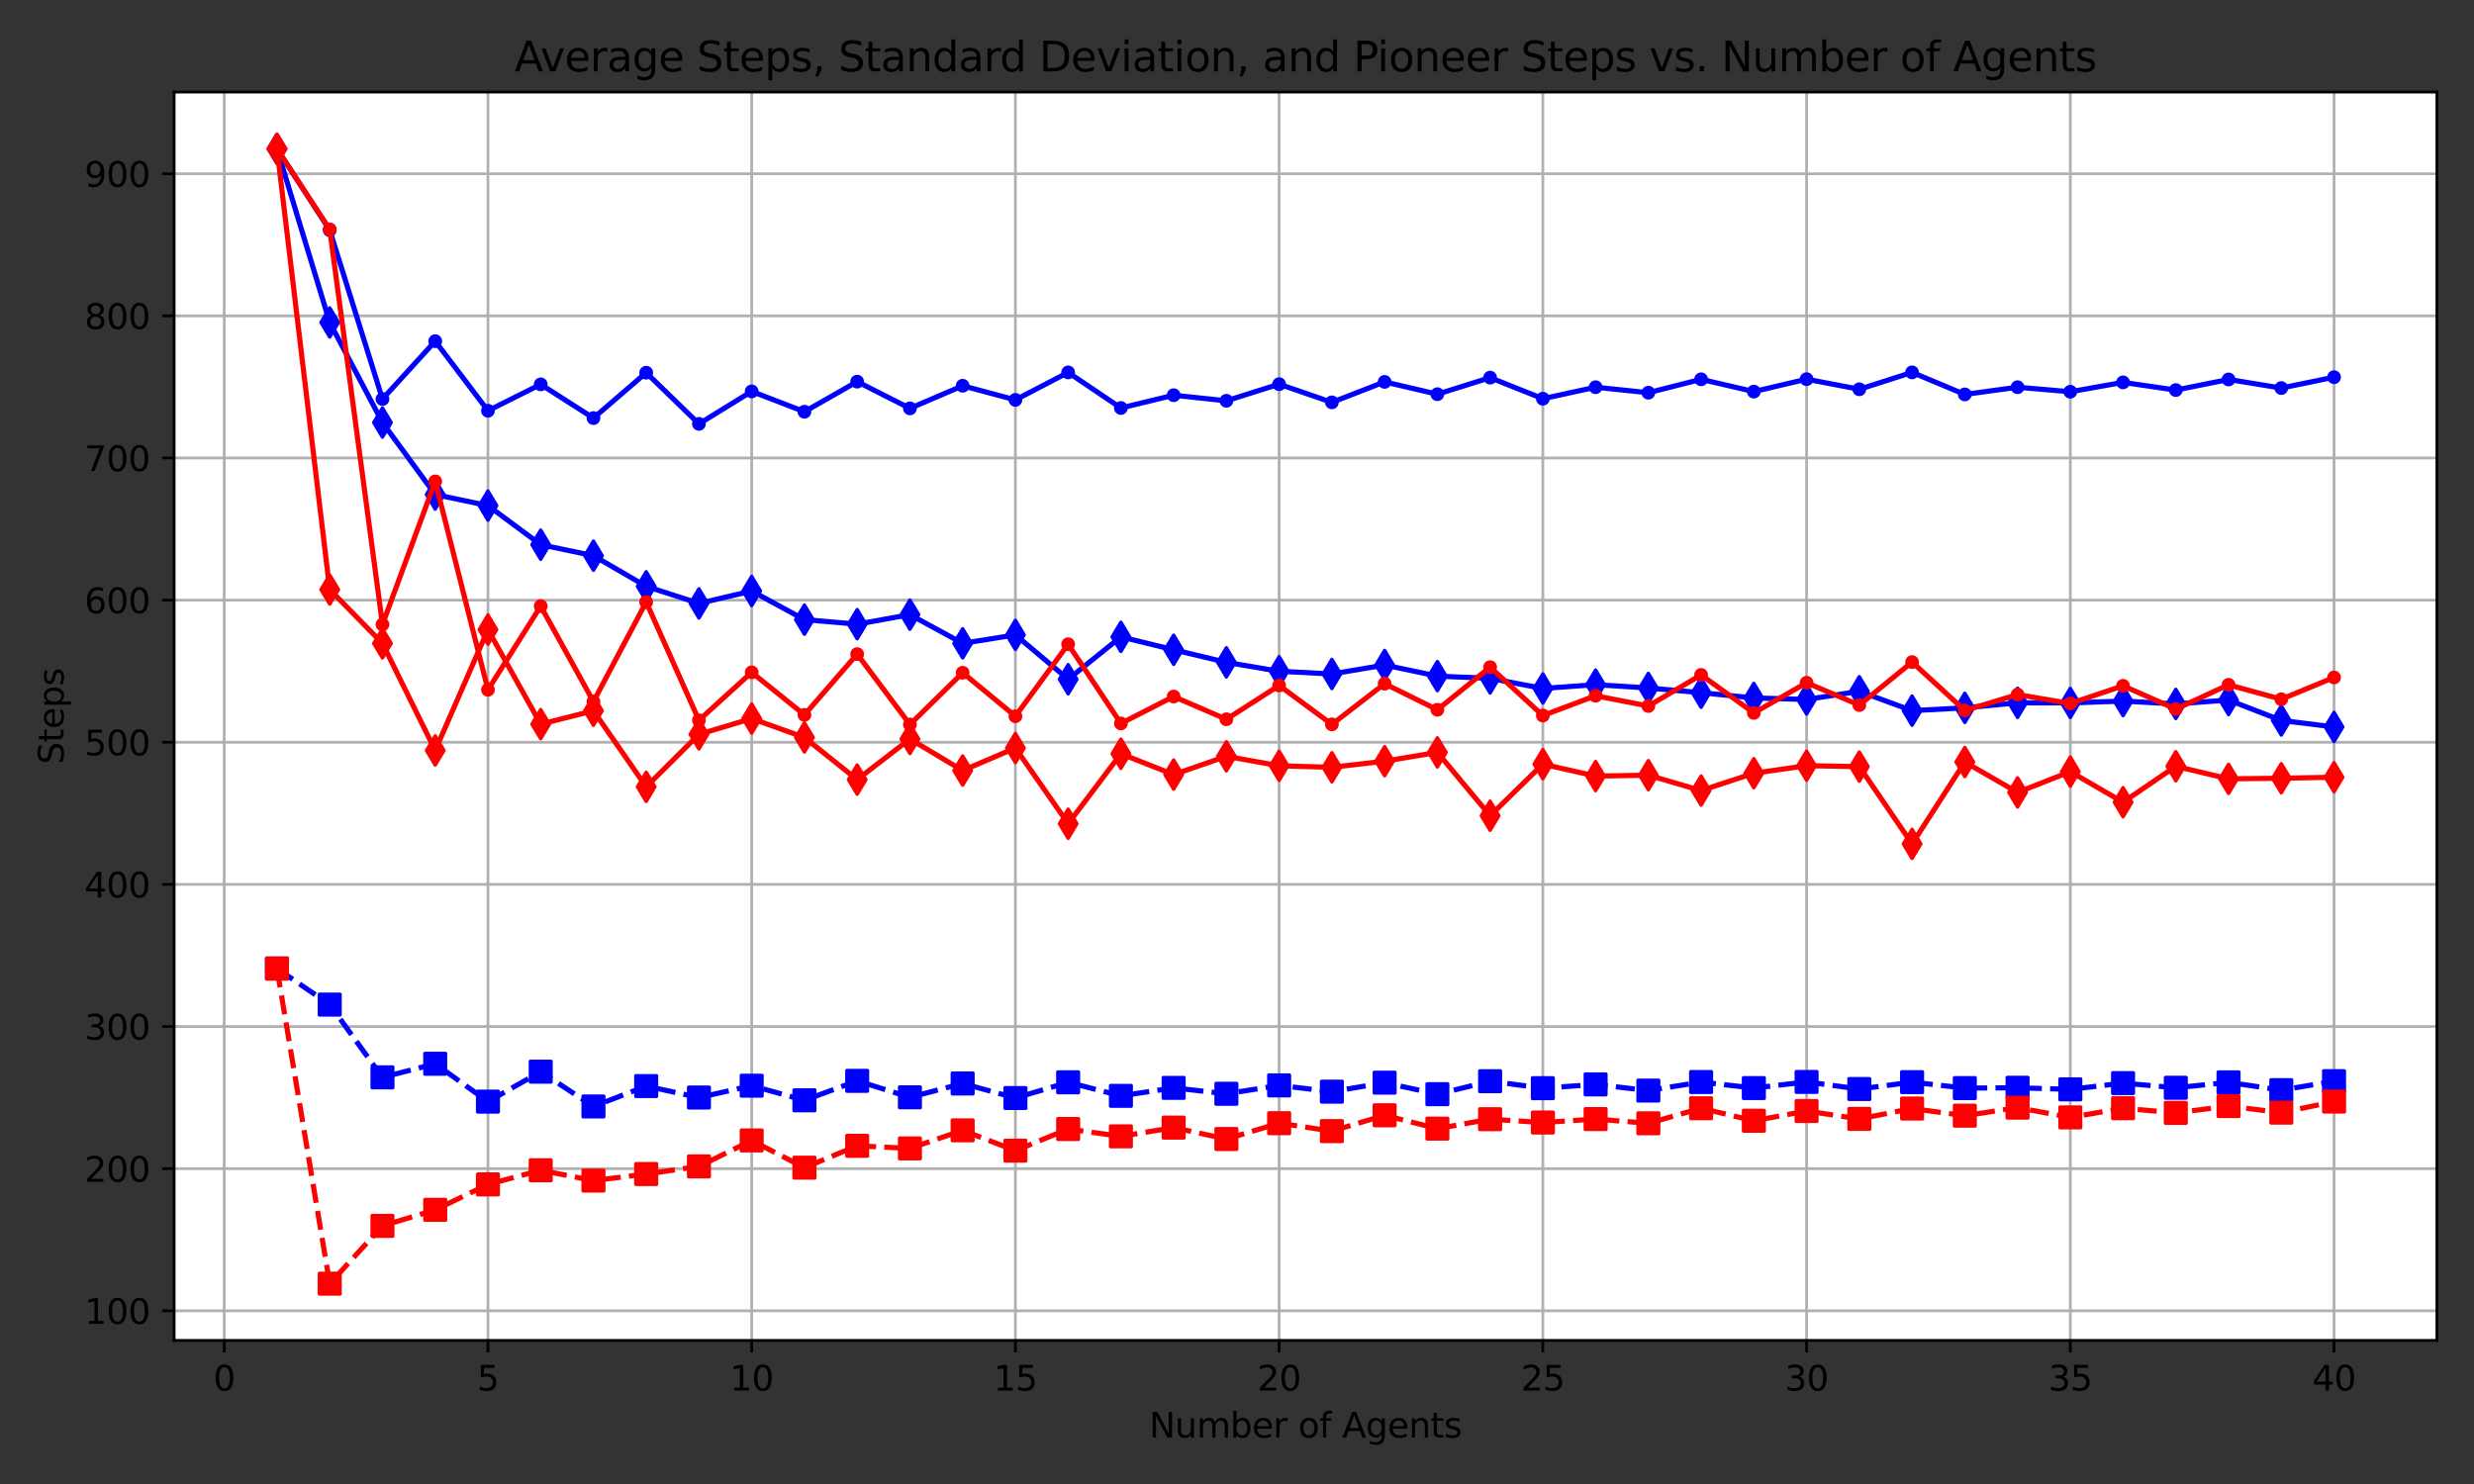 <?xml version="1.0" encoding="utf-8" standalone="no"?>
<!DOCTYPE svg PUBLIC "-//W3C//DTD SVG 1.1//EN"
  "http://www.w3.org/Graphics/SVG/1.1/DTD/svg11.dtd">
<svg xmlns:xlink="http://www.w3.org/1999/xlink" width="720pt" height="432pt" viewBox="0 0 720 432" xmlns="http://www.w3.org/2000/svg" version="1.1">
 <rect x="0" y="0" width="720" height="432" fill="#333333" stroke="none"/>
 <defs>
  <style type="text/css">*{stroke-linejoin: round; stroke-linecap: butt}</style>
 </defs>
 <g id="figure_1">
  <g id="patch_1">
   <path d="M 0 432 
L 720 432 
L 720 0 
L 0 0 
L 0 432 
z
" style="fill: none"/>
  </g>
  <g id="axes_1">
   <g id="patch_2">
    <path d="M 50.675 390.2 
L 709.2 390.2 
L 709.2 26.8 
L 50.675 26.8 
z
" style="fill: #ffffff"/>
   </g>
   <g id="matplotlib.axis_1">
    <g id="xtick_1">
     <g id="line2d_1">
      <path d="M 65.258 390.2 
L 65.258 26.8 
" clip-path="url(#p2753a379ac)" style="fill: none; stroke: #b0b0b0; stroke-width: 0.8; stroke-linecap: square"/>
     </g>
     <g id="line2d_2">
      <defs>
       <path id="me61822c0d1" d="M 0 0 
L 0 3.5 
" style="stroke: #000000; stroke-width: 0.8"/>
      </defs>
      <g>
       <use xlink:href="#me61822c0d1" x="65.258" y="390.2" style="stroke: #000000; stroke-width: 0.8"/>
      </g>
     </g>
     <g id="text_1">
      <!-- 0 -->
      <g transform="translate(62.076 404.798)scale(0.1 -0.1)">
       <defs>
        <path id="DejaVuSans-30" d="M 2034 4250 
Q 1547 4250 1301 3770 
Q 1056 3291 1056 2328 
Q 1056 1369 1301 889 
Q 1547 409 2034 409 
Q 2525 409 2770 889 
Q 3016 1369 3016 2328 
Q 3016 3291 2770 3770 
Q 2525 4250 2034 4250 
z
M 2034 4750 
Q 2819 4750 3233 4129 
Q 3647 3509 3647 2328 
Q 3647 1150 3233 529 
Q 2819 -91 2034 -91 
Q 1250 -91 836 529 
Q 422 1150 422 2328 
Q 422 3509 836 4129 
Q 1250 4750 2034 4750 
z
" transform="scale(0.016)"/>
       </defs>
       <use xlink:href="#DejaVuSans-30"/>
      </g>
     </g>
    </g>
    <g id="xtick_2">
     <g id="line2d_3">
      <path d="M 142.009 390.2 
L 142.009 26.8 
" clip-path="url(#p2753a379ac)" style="fill: none; stroke: #b0b0b0; stroke-width: 0.8; stroke-linecap: square"/>
     </g>
     <g id="line2d_4">
      <g>
       <use xlink:href="#me61822c0d1" x="142.009" y="390.2" style="stroke: #000000; stroke-width: 0.8"/>
      </g>
     </g>
     <g id="text_2">
      <!-- 5 -->
      <g transform="translate(138.828 404.798)scale(0.1 -0.1)">
       <defs>
        <path id="DejaVuSans-35" d="M 691 4666 
L 3169 4666 
L 3169 4134 
L 1269 4134 
L 1269 2991 
Q 1406 3038 1543 3061 
Q 1681 3084 1819 3084 
Q 2600 3084 3056 2656 
Q 3513 2228 3513 1497 
Q 3513 744 3044 326 
Q 2575 -91 1722 -91 
Q 1428 -91 1123 -41 
Q 819 9 494 109 
L 494 744 
Q 775 591 1075 516 
Q 1375 441 1709 441 
Q 2250 441 2565 725 
Q 2881 1009 2881 1497 
Q 2881 1984 2565 2268 
Q 2250 2553 1709 2553 
Q 1456 2553 1204 2497 
Q 953 2441 691 2322 
L 691 4666 
z
" transform="scale(0.016)"/>
       </defs>
       <use xlink:href="#DejaVuSans-35"/>
      </g>
     </g>
    </g>
    <g id="xtick_3">
     <g id="line2d_5">
      <path d="M 218.76 390.2 
L 218.76 26.8 
" clip-path="url(#p2753a379ac)" style="fill: none; stroke: #b0b0b0; stroke-width: 0.8; stroke-linecap: square"/>
     </g>
     <g id="line2d_6">
      <g>
       <use xlink:href="#me61822c0d1" x="218.76" y="390.2" style="stroke: #000000; stroke-width: 0.8"/>
      </g>
     </g>
     <g id="text_3">
      <!-- 10 -->
      <g transform="translate(212.398 404.798)scale(0.1 -0.1)">
       <defs>
        <path id="DejaVuSans-31" d="M 794 531 
L 1825 531 
L 1825 4091 
L 703 3866 
L 703 4441 
L 1819 4666 
L 2450 4666 
L 2450 531 
L 3481 531 
L 3481 0 
L 794 0 
L 794 531 
z
" transform="scale(0.016)"/>
       </defs>
       <use xlink:href="#DejaVuSans-31"/>
       <use xlink:href="#DejaVuSans-30" x="63.623"/>
      </g>
     </g>
    </g>
    <g id="xtick_4">
     <g id="line2d_7">
      <path d="M 295.511 390.2 
L 295.511 26.8 
" clip-path="url(#p2753a379ac)" style="fill: none; stroke: #b0b0b0; stroke-width: 0.8; stroke-linecap: square"/>
     </g>
     <g id="line2d_8">
      <g>
       <use xlink:href="#me61822c0d1" x="295.511" y="390.2" style="stroke: #000000; stroke-width: 0.8"/>
      </g>
     </g>
     <g id="text_4">
      <!-- 15 -->
      <g transform="translate(289.149 404.798)scale(0.1 -0.1)">
       <use xlink:href="#DejaVuSans-31"/>
       <use xlink:href="#DejaVuSans-35" x="63.623"/>
      </g>
     </g>
    </g>
    <g id="xtick_5">
     <g id="line2d_9">
      <path d="M 372.262 390.2 
L 372.262 26.8 
" clip-path="url(#p2753a379ac)" style="fill: none; stroke: #b0b0b0; stroke-width: 0.8; stroke-linecap: square"/>
     </g>
     <g id="line2d_10">
      <g>
       <use xlink:href="#me61822c0d1" x="372.262" y="390.2" style="stroke: #000000; stroke-width: 0.8"/>
      </g>
     </g>
     <g id="text_5">
      <!-- 20 -->
      <g transform="translate(365.9 404.798)scale(0.1 -0.1)">
       <defs>
        <path id="DejaVuSans-32" d="M 1228 531 
L 3431 531 
L 3431 0 
L 469 0 
L 469 531 
Q 828 903 1448 1529 
Q 2069 2156 2228 2338 
Q 2531 2678 2651 2914 
Q 2772 3150 2772 3378 
Q 2772 3750 2511 3984 
Q 2250 4219 1831 4219 
Q 1534 4219 1204 4116 
Q 875 4013 500 3803 
L 500 4441 
Q 881 4594 1212 4672 
Q 1544 4750 1819 4750 
Q 2544 4750 2975 4387 
Q 3406 4025 3406 3419 
Q 3406 3131 3298 2873 
Q 3191 2616 2906 2266 
Q 2828 2175 2409 1742 
Q 1991 1309 1228 531 
z
" transform="scale(0.016)"/>
       </defs>
       <use xlink:href="#DejaVuSans-32"/>
       <use xlink:href="#DejaVuSans-30" x="63.623"/>
      </g>
     </g>
    </g>
    <g id="xtick_6">
     <g id="line2d_11">
      <path d="M 449.014 390.2 
L 449.014 26.8 
" clip-path="url(#p2753a379ac)" style="fill: none; stroke: #b0b0b0; stroke-width: 0.8; stroke-linecap: square"/>
     </g>
     <g id="line2d_12">
      <g>
       <use xlink:href="#me61822c0d1" x="449.014" y="390.2" style="stroke: #000000; stroke-width: 0.8"/>
      </g>
     </g>
     <g id="text_6">
      <!-- 25 -->
      <g transform="translate(442.651 404.798)scale(0.1 -0.1)">
       <use xlink:href="#DejaVuSans-32"/>
       <use xlink:href="#DejaVuSans-35" x="63.623"/>
      </g>
     </g>
    </g>
    <g id="xtick_7">
     <g id="line2d_13">
      <path d="M 525.765 390.2 
L 525.765 26.8 
" clip-path="url(#p2753a379ac)" style="fill: none; stroke: #b0b0b0; stroke-width: 0.8; stroke-linecap: square"/>
     </g>
     <g id="line2d_14">
      <g>
       <use xlink:href="#me61822c0d1" x="525.765" y="390.2" style="stroke: #000000; stroke-width: 0.8"/>
      </g>
     </g>
     <g id="text_7">
      <!-- 30 -->
      <g transform="translate(519.402 404.798)scale(0.1 -0.1)">
       <defs>
        <path id="DejaVuSans-33" d="M 2597 2516 
Q 3050 2419 3304 2112 
Q 3559 1806 3559 1356 
Q 3559 666 3084 287 
Q 2609 -91 1734 -91 
Q 1441 -91 1130 -33 
Q 819 25 488 141 
L 488 750 
Q 750 597 1062 519 
Q 1375 441 1716 441 
Q 2309 441 2620 675 
Q 2931 909 2931 1356 
Q 2931 1769 2642 2001 
Q 2353 2234 1838 2234 
L 1294 2234 
L 1294 2753 
L 1863 2753 
Q 2328 2753 2575 2939 
Q 2822 3125 2822 3475 
Q 2822 3834 2567 4026 
Q 2313 4219 1838 4219 
Q 1578 4219 1281 4162 
Q 984 4106 628 3988 
L 628 4550 
Q 988 4650 1302 4700 
Q 1616 4750 1894 4750 
Q 2613 4750 3031 4423 
Q 3450 4097 3450 3541 
Q 3450 3153 3228 2886 
Q 3006 2619 2597 2516 
z
" transform="scale(0.016)"/>
       </defs>
       <use xlink:href="#DejaVuSans-33"/>
       <use xlink:href="#DejaVuSans-30" x="63.623"/>
      </g>
     </g>
    </g>
    <g id="xtick_8">
     <g id="line2d_15">
      <path d="M 602.516 390.2 
L 602.516 26.8 
" clip-path="url(#p2753a379ac)" style="fill: none; stroke: #b0b0b0; stroke-width: 0.8; stroke-linecap: square"/>
     </g>
     <g id="line2d_16">
      <g>
       <use xlink:href="#me61822c0d1" x="602.516" y="390.2" style="stroke: #000000; stroke-width: 0.8"/>
      </g>
     </g>
     <g id="text_8">
      <!-- 35 -->
      <g transform="translate(596.153 404.798)scale(0.1 -0.1)">
       <use xlink:href="#DejaVuSans-33"/>
       <use xlink:href="#DejaVuSans-35" x="63.623"/>
      </g>
     </g>
    </g>
    <g id="xtick_9">
     <g id="line2d_17">
      <path d="M 679.267 390.2 
L 679.267 26.8 
" clip-path="url(#p2753a379ac)" style="fill: none; stroke: #b0b0b0; stroke-width: 0.8; stroke-linecap: square"/>
     </g>
     <g id="line2d_18">
      <g>
       <use xlink:href="#me61822c0d1" x="679.267" y="390.2" style="stroke: #000000; stroke-width: 0.8"/>
      </g>
     </g>
     <g id="text_9">
      <!-- 40 -->
      <g transform="translate(672.905 404.798)scale(0.1 -0.1)">
       <defs>
        <path id="DejaVuSans-34" d="M 2419 4116 
L 825 1625 
L 2419 1625 
L 2419 4116 
z
M 2253 4666 
L 3047 4666 
L 3047 1625 
L 3713 1625 
L 3713 1100 
L 3047 1100 
L 3047 0 
L 2419 0 
L 2419 1100 
L 313 1100 
L 313 1709 
L 2253 4666 
z
" transform="scale(0.016)"/>
       </defs>
       <use xlink:href="#DejaVuSans-34"/>
       <use xlink:href="#DejaVuSans-30" x="63.623"/>
      </g>
     </g>
    </g>
    <g id="text_10">
     <!-- Number of Agents -->
     <g transform="translate(334.449 418.477)scale(0.1 -0.1)">
      <defs>
       <path id="DejaVuSans-4e" d="M 628 4666 
L 1478 4666 
L 3547 763 
L 3547 4666 
L 4159 4666 
L 4159 0 
L 3309 0 
L 1241 3903 
L 1241 0 
L 628 0 
L 628 4666 
z
" transform="scale(0.016)"/>
       <path id="DejaVuSans-75" d="M 544 1381 
L 544 3500 
L 1119 3500 
L 1119 1403 
Q 1119 906 1312 657 
Q 1506 409 1894 409 
Q 2359 409 2629 706 
Q 2900 1003 2900 1516 
L 2900 3500 
L 3475 3500 
L 3475 0 
L 2900 0 
L 2900 538 
Q 2691 219 2414 64 
Q 2138 -91 1772 -91 
Q 1169 -91 856 284 
Q 544 659 544 1381 
z
M 1991 3584 
L 1991 3584 
z
" transform="scale(0.016)"/>
       <path id="DejaVuSans-6d" d="M 3328 2828 
Q 3544 3216 3844 3400 
Q 4144 3584 4550 3584 
Q 5097 3584 5394 3201 
Q 5691 2819 5691 2113 
L 5691 0 
L 5113 0 
L 5113 2094 
Q 5113 2597 4934 2840 
Q 4756 3084 4391 3084 
Q 3944 3084 3684 2787 
Q 3425 2491 3425 1978 
L 3425 0 
L 2847 0 
L 2847 2094 
Q 2847 2600 2669 2842 
Q 2491 3084 2119 3084 
Q 1678 3084 1418 2786 
Q 1159 2488 1159 1978 
L 1159 0 
L 581 0 
L 581 3500 
L 1159 3500 
L 1159 2956 
Q 1356 3278 1631 3431 
Q 1906 3584 2284 3584 
Q 2666 3584 2933 3390 
Q 3200 3197 3328 2828 
z
" transform="scale(0.016)"/>
       <path id="DejaVuSans-62" d="M 3116 1747 
Q 3116 2381 2855 2742 
Q 2594 3103 2138 3103 
Q 1681 3103 1420 2742 
Q 1159 2381 1159 1747 
Q 1159 1113 1420 752 
Q 1681 391 2138 391 
Q 2594 391 2855 752 
Q 3116 1113 3116 1747 
z
M 1159 2969 
Q 1341 3281 1617 3432 
Q 1894 3584 2278 3584 
Q 2916 3584 3314 3078 
Q 3713 2572 3713 1747 
Q 3713 922 3314 415 
Q 2916 -91 2278 -91 
Q 1894 -91 1617 61 
Q 1341 213 1159 525 
L 1159 0 
L 581 0 
L 581 4863 
L 1159 4863 
L 1159 2969 
z
" transform="scale(0.016)"/>
       <path id="DejaVuSans-65" d="M 3597 1894 
L 3597 1613 
L 953 1613 
Q 991 1019 1311 708 
Q 1631 397 2203 397 
Q 2534 397 2845 478 
Q 3156 559 3463 722 
L 3463 178 
Q 3153 47 2828 -22 
Q 2503 -91 2169 -91 
Q 1331 -91 842 396 
Q 353 884 353 1716 
Q 353 2575 817 3079 
Q 1281 3584 2069 3584 
Q 2775 3584 3186 3129 
Q 3597 2675 3597 1894 
z
M 3022 2063 
Q 3016 2534 2758 2815 
Q 2500 3097 2075 3097 
Q 1594 3097 1305 2825 
Q 1016 2553 972 2059 
L 3022 2063 
z
" transform="scale(0.016)"/>
       <path id="DejaVuSans-72" d="M 2631 2963 
Q 2534 3019 2420 3045 
Q 2306 3072 2169 3072 
Q 1681 3072 1420 2755 
Q 1159 2438 1159 1844 
L 1159 0 
L 581 0 
L 581 3500 
L 1159 3500 
L 1159 2956 
Q 1341 3275 1631 3429 
Q 1922 3584 2338 3584 
Q 2397 3584 2469 3576 
Q 2541 3569 2628 3553 
L 2631 2963 
z
" transform="scale(0.016)"/>
       <path id="DejaVuSans-20" transform="scale(0.016)"/>
       <path id="DejaVuSans-6f" d="M 1959 3097 
Q 1497 3097 1228 2736 
Q 959 2375 959 1747 
Q 959 1119 1226 758 
Q 1494 397 1959 397 
Q 2419 397 2687 759 
Q 2956 1122 2956 1747 
Q 2956 2369 2687 2733 
Q 2419 3097 1959 3097 
z
M 1959 3584 
Q 2709 3584 3137 3096 
Q 3566 2609 3566 1747 
Q 3566 888 3137 398 
Q 2709 -91 1959 -91 
Q 1206 -91 779 398 
Q 353 888 353 1747 
Q 353 2609 779 3096 
Q 1206 3584 1959 3584 
z
" transform="scale(0.016)"/>
       <path id="DejaVuSans-66" d="M 2375 4863 
L 2375 4384 
L 1825 4384 
Q 1516 4384 1395 4259 
Q 1275 4134 1275 3809 
L 1275 3500 
L 2222 3500 
L 2222 3053 
L 1275 3053 
L 1275 0 
L 697 0 
L 697 3053 
L 147 3053 
L 147 3500 
L 697 3500 
L 697 3744 
Q 697 4328 969 4595 
Q 1241 4863 1831 4863 
L 2375 4863 
z
" transform="scale(0.016)"/>
       <path id="DejaVuSans-41" d="M 2188 4044 
L 1331 1722 
L 3047 1722 
L 2188 4044 
z
M 1831 4666 
L 2547 4666 
L 4325 0 
L 3669 0 
L 3244 1197 
L 1141 1197 
L 716 0 
L 50 0 
L 1831 4666 
z
" transform="scale(0.016)"/>
       <path id="DejaVuSans-67" d="M 2906 1791 
Q 2906 2416 2648 2759 
Q 2391 3103 1925 3103 
Q 1463 3103 1205 2759 
Q 947 2416 947 1791 
Q 947 1169 1205 825 
Q 1463 481 1925 481 
Q 2391 481 2648 825 
Q 2906 1169 2906 1791 
z
M 3481 434 
Q 3481 -459 3084 -895 
Q 2688 -1331 1869 -1331 
Q 1566 -1331 1297 -1286 
Q 1028 -1241 775 -1147 
L 775 -588 
Q 1028 -725 1275 -790 
Q 1522 -856 1778 -856 
Q 2344 -856 2625 -561 
Q 2906 -266 2906 331 
L 2906 616 
Q 2728 306 2450 153 
Q 2172 0 1784 0 
Q 1141 0 747 490 
Q 353 981 353 1791 
Q 353 2603 747 3093 
Q 1141 3584 1784 3584 
Q 2172 3584 2450 3431 
Q 2728 3278 2906 2969 
L 2906 3500 
L 3481 3500 
L 3481 434 
z
" transform="scale(0.016)"/>
       <path id="DejaVuSans-6e" d="M 3513 2113 
L 3513 0 
L 2938 0 
L 2938 2094 
Q 2938 2591 2744 2837 
Q 2550 3084 2163 3084 
Q 1697 3084 1428 2787 
Q 1159 2491 1159 1978 
L 1159 0 
L 581 0 
L 581 3500 
L 1159 3500 
L 1159 2956 
Q 1366 3272 1645 3428 
Q 1925 3584 2291 3584 
Q 2894 3584 3203 3211 
Q 3513 2838 3513 2113 
z
" transform="scale(0.016)"/>
       <path id="DejaVuSans-74" d="M 1172 4494 
L 1172 3500 
L 2356 3500 
L 2356 3053 
L 1172 3053 
L 1172 1153 
Q 1172 725 1289 603 
Q 1406 481 1766 481 
L 2356 481 
L 2356 0 
L 1766 0 
Q 1100 0 847 248 
Q 594 497 594 1153 
L 594 3053 
L 172 3053 
L 172 3500 
L 594 3500 
L 594 4494 
L 1172 4494 
z
" transform="scale(0.016)"/>
       <path id="DejaVuSans-73" d="M 2834 3397 
L 2834 2853 
Q 2591 2978 2328 3040 
Q 2066 3103 1784 3103 
Q 1356 3103 1142 2972 
Q 928 2841 928 2578 
Q 928 2378 1081 2264 
Q 1234 2150 1697 2047 
L 1894 2003 
Q 2506 1872 2764 1633 
Q 3022 1394 3022 966 
Q 3022 478 2636 193 
Q 2250 -91 1575 -91 
Q 1294 -91 989 -36 
Q 684 19 347 128 
L 347 722 
Q 666 556 975 473 
Q 1284 391 1588 391 
Q 1994 391 2212 530 
Q 2431 669 2431 922 
Q 2431 1156 2273 1281 
Q 2116 1406 1581 1522 
L 1381 1569 
Q 847 1681 609 1914 
Q 372 2147 372 2553 
Q 372 3047 722 3315 
Q 1072 3584 1716 3584 
Q 2034 3584 2315 3537 
Q 2597 3491 2834 3397 
z
" transform="scale(0.016)"/>
      </defs>
      <use xlink:href="#DejaVuSans-4e"/>
      <use xlink:href="#DejaVuSans-75" x="74.805"/>
      <use xlink:href="#DejaVuSans-6d" x="138.184"/>
      <use xlink:href="#DejaVuSans-62" x="235.596"/>
      <use xlink:href="#DejaVuSans-65" x="299.072"/>
      <use xlink:href="#DejaVuSans-72" x="360.596"/>
      <use xlink:href="#DejaVuSans-20" x="401.709"/>
      <use xlink:href="#DejaVuSans-6f" x="433.496"/>
      <use xlink:href="#DejaVuSans-66" x="494.678"/>
      <use xlink:href="#DejaVuSans-20" x="529.883"/>
      <use xlink:href="#DejaVuSans-41" x="561.67"/>
      <use xlink:href="#DejaVuSans-67" x="630.078"/>
      <use xlink:href="#DejaVuSans-65" x="693.555"/>
      <use xlink:href="#DejaVuSans-6e" x="755.078"/>
      <use xlink:href="#DejaVuSans-74" x="818.457"/>
      <use xlink:href="#DejaVuSans-73" x="857.666"/>
     </g>
    </g>
   </g>
   <g id="matplotlib.axis_2">
    <g id="ytick_1">
     <g id="line2d_19">
      <path d="M 50.675 381.58 
L 709.2 381.58 
" clip-path="url(#p2753a379ac)" style="fill: none; stroke: #b0b0b0; stroke-width: 0.8; stroke-linecap: square"/>
     </g>
     <g id="line2d_20">
      <defs>
       <path id="m08d6d63f64" d="M 0 0 
L -3.5 0 
" style="stroke: #000000; stroke-width: 0.8"/>
      </defs>
      <g>
       <use xlink:href="#m08d6d63f64" x="50.675" y="381.58" style="stroke: #000000; stroke-width: 0.8"/>
      </g>
     </g>
     <g id="text_11">
      <!-- 100 -->
      <g transform="translate(24.587 385.379)scale(0.1 -0.1)">
       <use xlink:href="#DejaVuSans-31"/>
       <use xlink:href="#DejaVuSans-30" x="63.623"/>
       <use xlink:href="#DejaVuSans-30" x="127.246"/>
      </g>
     </g>
    </g>
    <g id="ytick_2">
     <g id="line2d_21">
      <path d="M 50.675 340.205 
L 709.2 340.205 
" clip-path="url(#p2753a379ac)" style="fill: none; stroke: #b0b0b0; stroke-width: 0.8; stroke-linecap: square"/>
     </g>
     <g id="line2d_22">
      <g>
       <use xlink:href="#m08d6d63f64" x="50.675" y="340.205" style="stroke: #000000; stroke-width: 0.8"/>
      </g>
     </g>
     <g id="text_12">
      <!-- 200 -->
      <g transform="translate(24.587 344.005)scale(0.1 -0.1)">
       <use xlink:href="#DejaVuSans-32"/>
       <use xlink:href="#DejaVuSans-30" x="63.623"/>
       <use xlink:href="#DejaVuSans-30" x="127.246"/>
      </g>
     </g>
    </g>
    <g id="ytick_3">
     <g id="line2d_23">
      <path d="M 50.675 298.83 
L 709.2 298.83 
" clip-path="url(#p2753a379ac)" style="fill: none; stroke: #b0b0b0; stroke-width: 0.8; stroke-linecap: square"/>
     </g>
     <g id="line2d_24">
      <g>
       <use xlink:href="#m08d6d63f64" x="50.675" y="298.83" style="stroke: #000000; stroke-width: 0.8"/>
      </g>
     </g>
     <g id="text_13">
      <!-- 300 -->
      <g transform="translate(24.587 302.63)scale(0.1 -0.1)">
       <use xlink:href="#DejaVuSans-33"/>
       <use xlink:href="#DejaVuSans-30" x="63.623"/>
       <use xlink:href="#DejaVuSans-30" x="127.246"/>
      </g>
     </g>
    </g>
    <g id="ytick_4">
     <g id="line2d_25">
      <path d="M 50.675 257.455 
L 709.2 257.455 
" clip-path="url(#p2753a379ac)" style="fill: none; stroke: #b0b0b0; stroke-width: 0.8; stroke-linecap: square"/>
     </g>
     <g id="line2d_26">
      <g>
       <use xlink:href="#m08d6d63f64" x="50.675" y="257.455" style="stroke: #000000; stroke-width: 0.8"/>
      </g>
     </g>
     <g id="text_14">
      <!-- 400 -->
      <g transform="translate(24.587 261.255)scale(0.1 -0.1)">
       <use xlink:href="#DejaVuSans-34"/>
       <use xlink:href="#DejaVuSans-30" x="63.623"/>
       <use xlink:href="#DejaVuSans-30" x="127.246"/>
      </g>
     </g>
    </g>
    <g id="ytick_5">
     <g id="line2d_27">
      <path d="M 50.675 216.08 
L 709.2 216.08 
" clip-path="url(#p2753a379ac)" style="fill: none; stroke: #b0b0b0; stroke-width: 0.8; stroke-linecap: square"/>
     </g>
     <g id="line2d_28">
      <g>
       <use xlink:href="#m08d6d63f64" x="50.675" y="216.08" style="stroke: #000000; stroke-width: 0.8"/>
      </g>
     </g>
     <g id="text_15">
      <!-- 500 -->
      <g transform="translate(24.587 219.88)scale(0.1 -0.1)">
       <use xlink:href="#DejaVuSans-35"/>
       <use xlink:href="#DejaVuSans-30" x="63.623"/>
       <use xlink:href="#DejaVuSans-30" x="127.246"/>
      </g>
     </g>
    </g>
    <g id="ytick_6">
     <g id="line2d_29">
      <path d="M 50.675 174.705 
L 709.2 174.705 
" clip-path="url(#p2753a379ac)" style="fill: none; stroke: #b0b0b0; stroke-width: 0.8; stroke-linecap: square"/>
     </g>
     <g id="line2d_30">
      <g>
       <use xlink:href="#m08d6d63f64" x="50.675" y="174.705" style="stroke: #000000; stroke-width: 0.8"/>
      </g>
     </g>
     <g id="text_16">
      <!-- 600 -->
      <g transform="translate(24.587 178.505)scale(0.1 -0.1)">
       <defs>
        <path id="DejaVuSans-36" d="M 2113 2584 
Q 1688 2584 1439 2293 
Q 1191 2003 1191 1497 
Q 1191 994 1439 701 
Q 1688 409 2113 409 
Q 2538 409 2786 701 
Q 3034 994 3034 1497 
Q 3034 2003 2786 2293 
Q 2538 2584 2113 2584 
z
M 3366 4563 
L 3366 3988 
Q 3128 4100 2886 4159 
Q 2644 4219 2406 4219 
Q 1781 4219 1451 3797 
Q 1122 3375 1075 2522 
Q 1259 2794 1537 2939 
Q 1816 3084 2150 3084 
Q 2853 3084 3261 2657 
Q 3669 2231 3669 1497 
Q 3669 778 3244 343 
Q 2819 -91 2113 -91 
Q 1303 -91 875 529 
Q 447 1150 447 2328 
Q 447 3434 972 4092 
Q 1497 4750 2381 4750 
Q 2619 4750 2861 4703 
Q 3103 4656 3366 4563 
z
" transform="scale(0.016)"/>
       </defs>
       <use xlink:href="#DejaVuSans-36"/>
       <use xlink:href="#DejaVuSans-30" x="63.623"/>
       <use xlink:href="#DejaVuSans-30" x="127.246"/>
      </g>
     </g>
    </g>
    <g id="ytick_7">
     <g id="line2d_31">
      <path d="M 50.675 133.33 
L 709.2 133.33 
" clip-path="url(#p2753a379ac)" style="fill: none; stroke: #b0b0b0; stroke-width: 0.8; stroke-linecap: square"/>
     </g>
     <g id="line2d_32">
      <g>
       <use xlink:href="#m08d6d63f64" x="50.675" y="133.33" style="stroke: #000000; stroke-width: 0.8"/>
      </g>
     </g>
     <g id="text_17">
      <!-- 700 -->
      <g transform="translate(24.587 137.13)scale(0.1 -0.1)">
       <defs>
        <path id="DejaVuSans-37" d="M 525 4666 
L 3525 4666 
L 3525 4397 
L 1831 0 
L 1172 0 
L 2766 4134 
L 525 4134 
L 525 4666 
z
" transform="scale(0.016)"/>
       </defs>
       <use xlink:href="#DejaVuSans-37"/>
       <use xlink:href="#DejaVuSans-30" x="63.623"/>
       <use xlink:href="#DejaVuSans-30" x="127.246"/>
      </g>
     </g>
    </g>
    <g id="ytick_8">
     <g id="line2d_33">
      <path d="M 50.675 91.955 
L 709.2 91.955 
" clip-path="url(#p2753a379ac)" style="fill: none; stroke: #b0b0b0; stroke-width: 0.8; stroke-linecap: square"/>
     </g>
     <g id="line2d_34">
      <g>
       <use xlink:href="#m08d6d63f64" x="50.675" y="91.955" style="stroke: #000000; stroke-width: 0.8"/>
      </g>
     </g>
     <g id="text_18">
      <!-- 800 -->
      <g transform="translate(24.587 95.755)scale(0.1 -0.1)">
       <defs>
        <path id="DejaVuSans-38" d="M 2034 2216 
Q 1584 2216 1326 1975 
Q 1069 1734 1069 1313 
Q 1069 891 1326 650 
Q 1584 409 2034 409 
Q 2484 409 2743 651 
Q 3003 894 3003 1313 
Q 3003 1734 2745 1975 
Q 2488 2216 2034 2216 
z
M 1403 2484 
Q 997 2584 770 2862 
Q 544 3141 544 3541 
Q 544 4100 942 4425 
Q 1341 4750 2034 4750 
Q 2731 4750 3128 4425 
Q 3525 4100 3525 3541 
Q 3525 3141 3298 2862 
Q 3072 2584 2669 2484 
Q 3125 2378 3379 2068 
Q 3634 1759 3634 1313 
Q 3634 634 3220 271 
Q 2806 -91 2034 -91 
Q 1263 -91 848 271 
Q 434 634 434 1313 
Q 434 1759 690 2068 
Q 947 2378 1403 2484 
z
M 1172 3481 
Q 1172 3119 1398 2916 
Q 1625 2713 2034 2713 
Q 2441 2713 2670 2916 
Q 2900 3119 2900 3481 
Q 2900 3844 2670 4047 
Q 2441 4250 2034 4250 
Q 1625 4250 1398 4047 
Q 1172 3844 1172 3481 
z
" transform="scale(0.016)"/>
       </defs>
       <use xlink:href="#DejaVuSans-38"/>
       <use xlink:href="#DejaVuSans-30" x="63.623"/>
       <use xlink:href="#DejaVuSans-30" x="127.246"/>
      </g>
     </g>
    </g>
    <g id="ytick_9">
     <g id="line2d_35">
      <path d="M 50.675 50.58 
L 709.2 50.58 
" clip-path="url(#p2753a379ac)" style="fill: none; stroke: #b0b0b0; stroke-width: 0.8; stroke-linecap: square"/>
     </g>
     <g id="line2d_36">
      <g>
       <use xlink:href="#m08d6d63f64" x="50.675" y="50.58" style="stroke: #000000; stroke-width: 0.8"/>
      </g>
     </g>
     <g id="text_19">
      <!-- 900 -->
      <g transform="translate(24.587 54.38)scale(0.1 -0.1)">
       <defs>
        <path id="DejaVuSans-39" d="M 703 97 
L 703 672 
Q 941 559 1184 500 
Q 1428 441 1663 441 
Q 2288 441 2617 861 
Q 2947 1281 2994 2138 
Q 2813 1869 2534 1725 
Q 2256 1581 1919 1581 
Q 1219 1581 811 2004 
Q 403 2428 403 3163 
Q 403 3881 828 4315 
Q 1253 4750 1959 4750 
Q 2769 4750 3195 4129 
Q 3622 3509 3622 2328 
Q 3622 1225 3098 567 
Q 2575 -91 1691 -91 
Q 1453 -91 1209 -44 
Q 966 3 703 97 
z
M 1959 2075 
Q 2384 2075 2632 2365 
Q 2881 2656 2881 3163 
Q 2881 3666 2632 3958 
Q 2384 4250 1959 4250 
Q 1534 4250 1286 3958 
Q 1038 3666 1038 3163 
Q 1038 2656 1286 2365 
Q 1534 2075 1959 2075 
z
" transform="scale(0.016)"/>
       </defs>
       <use xlink:href="#DejaVuSans-39"/>
       <use xlink:href="#DejaVuSans-30" x="63.623"/>
       <use xlink:href="#DejaVuSans-30" x="127.246"/>
      </g>
     </g>
    </g>
    <g id="text_20">
     <!-- Steps -->
     <g transform="translate(18.508 222.49)rotate(-90)scale(0.1 -0.1)">
      <defs>
       <path id="DejaVuSans-53" d="M 3425 4513 
L 3425 3897 
Q 3066 4069 2747 4153 
Q 2428 4238 2131 4238 
Q 1616 4238 1336 4038 
Q 1056 3838 1056 3469 
Q 1056 3159 1242 3001 
Q 1428 2844 1947 2747 
L 2328 2669 
Q 3034 2534 3370 2195 
Q 3706 1856 3706 1288 
Q 3706 609 3251 259 
Q 2797 -91 1919 -91 
Q 1588 -91 1214 -16 
Q 841 59 441 206 
L 441 856 
Q 825 641 1194 531 
Q 1563 422 1919 422 
Q 2459 422 2753 634 
Q 3047 847 3047 1241 
Q 3047 1584 2836 1778 
Q 2625 1972 2144 2069 
L 1759 2144 
Q 1053 2284 737 2584 
Q 422 2884 422 3419 
Q 422 4038 858 4394 
Q 1294 4750 2059 4750 
Q 2388 4750 2728 4690 
Q 3069 4631 3425 4513 
z
" transform="scale(0.016)"/>
       <path id="DejaVuSans-70" d="M 1159 525 
L 1159 -1331 
L 581 -1331 
L 581 3500 
L 1159 3500 
L 1159 2969 
Q 1341 3281 1617 3432 
Q 1894 3584 2278 3584 
Q 2916 3584 3314 3078 
Q 3713 2572 3713 1747 
Q 3713 922 3314 415 
Q 2916 -91 2278 -91 
Q 1894 -91 1617 61 
Q 1341 213 1159 525 
z
M 3116 1747 
Q 3116 2381 2855 2742 
Q 2594 3103 2138 3103 
Q 1681 3103 1420 2742 
Q 1159 2381 1159 1747 
Q 1159 1113 1420 752 
Q 1681 391 2138 391 
Q 2594 391 2855 752 
Q 3116 1113 3116 1747 
z
" transform="scale(0.016)"/>
      </defs>
      <use xlink:href="#DejaVuSans-53"/>
      <use xlink:href="#DejaVuSans-74" x="63.477"/>
      <use xlink:href="#DejaVuSans-65" x="102.686"/>
      <use xlink:href="#DejaVuSans-70" x="164.209"/>
      <use xlink:href="#DejaVuSans-73" x="227.686"/>
     </g>
    </g>
   </g>
   <g id="line2d_37">
    <path d="M 80.608 43.318 
L 95.958 67 
L 111.308 116.165 
L 126.659 99.314 
L 142.009 119.566 
L 157.359 111.89 
L 172.709 121.702 
L 188.06 108.492 
L 203.41 123.391 
L 218.76 113.936 
L 234.11 119.855 
L 249.461 111.095 
L 264.811 118.881 
L 280.161 112.297 
L 295.511 116.411 
L 310.861 108.41 
L 326.212 118.77 
L 341.562 115.047 
L 356.912 116.674 
L 372.262 111.831 
L 387.613 117.127 
L 402.963 111.168 
L 418.313 114.753 
L 433.663 109.927 
L 449.014 116.065 
L 464.364 112.718 
L 479.714 114.319 
L 495.064 110.42 
L 510.414 113.992 
L 525.765 110.378 
L 541.115 113.321 
L 556.465 108.401 
L 571.815 114.818 
L 587.166 112.719 
L 602.516 114.037 
L 617.866 111.313 
L 633.216 113.552 
L 648.567 110.461 
L 663.917 112.961 
L 679.267 109.801 
" clip-path="url(#p2753a379ac)" style="fill: none; stroke: #0000ff; stroke-width: 1.5; stroke-linecap: square"/>
    <defs>
     <path id="m812a54696c" d="M 0 1.5 
C 0.398 1.5 0.779 1.342 1.061 1.061 
C 1.342 0.779 1.5 0.398 1.5 0 
C 1.5 -0.398 1.342 -0.779 1.061 -1.061 
C 0.779 -1.342 0.398 -1.5 0 -1.5 
C -0.398 -1.5 -0.779 -1.342 -1.061 -1.061 
C -1.342 -0.779 -1.5 -0.398 -1.5 0 
C -1.5 0.398 -1.342 0.779 -1.061 1.061 
C -0.779 1.342 -0.398 1.5 0 1.5 
z
" style="stroke: #0000ff"/>
    </defs>
    <g clip-path="url(#p2753a379ac)">
     <use xlink:href="#m812a54696c" x="80.608" y="43.318" style="fill: #0000ff; stroke: #0000ff"/>
     <use xlink:href="#m812a54696c" x="95.958" y="67" style="fill: #0000ff; stroke: #0000ff"/>
     <use xlink:href="#m812a54696c" x="111.308" y="116.165" style="fill: #0000ff; stroke: #0000ff"/>
     <use xlink:href="#m812a54696c" x="126.659" y="99.314" style="fill: #0000ff; stroke: #0000ff"/>
     <use xlink:href="#m812a54696c" x="142.009" y="119.566" style="fill: #0000ff; stroke: #0000ff"/>
     <use xlink:href="#m812a54696c" x="157.359" y="111.89" style="fill: #0000ff; stroke: #0000ff"/>
     <use xlink:href="#m812a54696c" x="172.709" y="121.702" style="fill: #0000ff; stroke: #0000ff"/>
     <use xlink:href="#m812a54696c" x="188.06" y="108.492" style="fill: #0000ff; stroke: #0000ff"/>
     <use xlink:href="#m812a54696c" x="203.41" y="123.391" style="fill: #0000ff; stroke: #0000ff"/>
     <use xlink:href="#m812a54696c" x="218.76" y="113.936" style="fill: #0000ff; stroke: #0000ff"/>
     <use xlink:href="#m812a54696c" x="234.11" y="119.855" style="fill: #0000ff; stroke: #0000ff"/>
     <use xlink:href="#m812a54696c" x="249.461" y="111.095" style="fill: #0000ff; stroke: #0000ff"/>
     <use xlink:href="#m812a54696c" x="264.811" y="118.881" style="fill: #0000ff; stroke: #0000ff"/>
     <use xlink:href="#m812a54696c" x="280.161" y="112.297" style="fill: #0000ff; stroke: #0000ff"/>
     <use xlink:href="#m812a54696c" x="295.511" y="116.411" style="fill: #0000ff; stroke: #0000ff"/>
     <use xlink:href="#m812a54696c" x="310.861" y="108.41" style="fill: #0000ff; stroke: #0000ff"/>
     <use xlink:href="#m812a54696c" x="326.212" y="118.77" style="fill: #0000ff; stroke: #0000ff"/>
     <use xlink:href="#m812a54696c" x="341.562" y="115.047" style="fill: #0000ff; stroke: #0000ff"/>
     <use xlink:href="#m812a54696c" x="356.912" y="116.674" style="fill: #0000ff; stroke: #0000ff"/>
     <use xlink:href="#m812a54696c" x="372.262" y="111.831" style="fill: #0000ff; stroke: #0000ff"/>
     <use xlink:href="#m812a54696c" x="387.613" y="117.127" style="fill: #0000ff; stroke: #0000ff"/>
     <use xlink:href="#m812a54696c" x="402.963" y="111.168" style="fill: #0000ff; stroke: #0000ff"/>
     <use xlink:href="#m812a54696c" x="418.313" y="114.753" style="fill: #0000ff; stroke: #0000ff"/>
     <use xlink:href="#m812a54696c" x="433.663" y="109.927" style="fill: #0000ff; stroke: #0000ff"/>
     <use xlink:href="#m812a54696c" x="449.014" y="116.065" style="fill: #0000ff; stroke: #0000ff"/>
     <use xlink:href="#m812a54696c" x="464.364" y="112.718" style="fill: #0000ff; stroke: #0000ff"/>
     <use xlink:href="#m812a54696c" x="479.714" y="114.319" style="fill: #0000ff; stroke: #0000ff"/>
     <use xlink:href="#m812a54696c" x="495.064" y="110.42" style="fill: #0000ff; stroke: #0000ff"/>
     <use xlink:href="#m812a54696c" x="510.414" y="113.992" style="fill: #0000ff; stroke: #0000ff"/>
     <use xlink:href="#m812a54696c" x="525.765" y="110.378" style="fill: #0000ff; stroke: #0000ff"/>
     <use xlink:href="#m812a54696c" x="541.115" y="113.321" style="fill: #0000ff; stroke: #0000ff"/>
     <use xlink:href="#m812a54696c" x="556.465" y="108.401" style="fill: #0000ff; stroke: #0000ff"/>
     <use xlink:href="#m812a54696c" x="571.815" y="114.818" style="fill: #0000ff; stroke: #0000ff"/>
     <use xlink:href="#m812a54696c" x="587.166" y="112.719" style="fill: #0000ff; stroke: #0000ff"/>
     <use xlink:href="#m812a54696c" x="602.516" y="114.037" style="fill: #0000ff; stroke: #0000ff"/>
     <use xlink:href="#m812a54696c" x="617.866" y="111.313" style="fill: #0000ff; stroke: #0000ff"/>
     <use xlink:href="#m812a54696c" x="633.216" y="113.552" style="fill: #0000ff; stroke: #0000ff"/>
     <use xlink:href="#m812a54696c" x="648.567" y="110.461" style="fill: #0000ff; stroke: #0000ff"/>
     <use xlink:href="#m812a54696c" x="663.917" y="112.961" style="fill: #0000ff; stroke: #0000ff"/>
     <use xlink:href="#m812a54696c" x="679.267" y="109.801" style="fill: #0000ff; stroke: #0000ff"/>
    </g>
   </g>
   <g id="line2d_38">
    <path d="M 80.608 43.318 
L 95.958 93.868 
L 111.308 123.006 
L 126.659 143.965 
L 142.009 147.183 
L 157.359 158.556 
L 172.709 161.77 
L 188.06 170.684 
L 203.41 175.652 
L 218.76 172.044 
L 234.11 180.379 
L 249.461 181.699 
L 264.811 178.929 
L 280.161 187.283 
L 295.511 184.821 
L 310.861 197.73 
L 326.212 185.393 
L 341.562 189.153 
L 356.912 192.821 
L 372.262 195.406 
L 387.613 196.197 
L 402.963 193.592 
L 418.313 196.819 
L 433.663 197.481 
L 449.014 200.411 
L 464.364 199.305 
L 479.714 200.275 
L 495.064 201.652 
L 510.414 203.181 
L 525.765 203.621 
L 541.115 201.235 
L 556.465 206.875 
L 571.815 206.061 
L 587.166 204.595 
L 602.516 204.628 
L 617.866 204.088 
L 633.216 204.916 
L 648.567 203.78 
L 663.917 209.728 
L 679.267 211.618 
" clip-path="url(#p2753a379ac)" style="fill: none; stroke: #0000ff; stroke-width: 1.5; stroke-linecap: square"/>
    <defs>
     <path id="m45930148a9" d="M -0 4.243 
L 2.546 0 
L 0 -4.243 
L -2.546 -0 
z
" style="stroke: #0000ff; stroke-linejoin: miter"/>
    </defs>
    <g clip-path="url(#p2753a379ac)">
     <use xlink:href="#m45930148a9" x="80.608" y="43.318" style="fill: #0000ff; stroke: #0000ff; stroke-linejoin: miter"/>
     <use xlink:href="#m45930148a9" x="95.958" y="93.868" style="fill: #0000ff; stroke: #0000ff; stroke-linejoin: miter"/>
     <use xlink:href="#m45930148a9" x="111.308" y="123.006" style="fill: #0000ff; stroke: #0000ff; stroke-linejoin: miter"/>
     <use xlink:href="#m45930148a9" x="126.659" y="143.965" style="fill: #0000ff; stroke: #0000ff; stroke-linejoin: miter"/>
     <use xlink:href="#m45930148a9" x="142.009" y="147.183" style="fill: #0000ff; stroke: #0000ff; stroke-linejoin: miter"/>
     <use xlink:href="#m45930148a9" x="157.359" y="158.556" style="fill: #0000ff; stroke: #0000ff; stroke-linejoin: miter"/>
     <use xlink:href="#m45930148a9" x="172.709" y="161.77" style="fill: #0000ff; stroke: #0000ff; stroke-linejoin: miter"/>
     <use xlink:href="#m45930148a9" x="188.06" y="170.684" style="fill: #0000ff; stroke: #0000ff; stroke-linejoin: miter"/>
     <use xlink:href="#m45930148a9" x="203.41" y="175.652" style="fill: #0000ff; stroke: #0000ff; stroke-linejoin: miter"/>
     <use xlink:href="#m45930148a9" x="218.76" y="172.044" style="fill: #0000ff; stroke: #0000ff; stroke-linejoin: miter"/>
     <use xlink:href="#m45930148a9" x="234.11" y="180.379" style="fill: #0000ff; stroke: #0000ff; stroke-linejoin: miter"/>
     <use xlink:href="#m45930148a9" x="249.461" y="181.699" style="fill: #0000ff; stroke: #0000ff; stroke-linejoin: miter"/>
     <use xlink:href="#m45930148a9" x="264.811" y="178.929" style="fill: #0000ff; stroke: #0000ff; stroke-linejoin: miter"/>
     <use xlink:href="#m45930148a9" x="280.161" y="187.283" style="fill: #0000ff; stroke: #0000ff; stroke-linejoin: miter"/>
     <use xlink:href="#m45930148a9" x="295.511" y="184.821" style="fill: #0000ff; stroke: #0000ff; stroke-linejoin: miter"/>
     <use xlink:href="#m45930148a9" x="310.861" y="197.73" style="fill: #0000ff; stroke: #0000ff; stroke-linejoin: miter"/>
     <use xlink:href="#m45930148a9" x="326.212" y="185.393" style="fill: #0000ff; stroke: #0000ff; stroke-linejoin: miter"/>
     <use xlink:href="#m45930148a9" x="341.562" y="189.153" style="fill: #0000ff; stroke: #0000ff; stroke-linejoin: miter"/>
     <use xlink:href="#m45930148a9" x="356.912" y="192.821" style="fill: #0000ff; stroke: #0000ff; stroke-linejoin: miter"/>
     <use xlink:href="#m45930148a9" x="372.262" y="195.406" style="fill: #0000ff; stroke: #0000ff; stroke-linejoin: miter"/>
     <use xlink:href="#m45930148a9" x="387.613" y="196.197" style="fill: #0000ff; stroke: #0000ff; stroke-linejoin: miter"/>
     <use xlink:href="#m45930148a9" x="402.963" y="193.592" style="fill: #0000ff; stroke: #0000ff; stroke-linejoin: miter"/>
     <use xlink:href="#m45930148a9" x="418.313" y="196.819" style="fill: #0000ff; stroke: #0000ff; stroke-linejoin: miter"/>
     <use xlink:href="#m45930148a9" x="433.663" y="197.481" style="fill: #0000ff; stroke: #0000ff; stroke-linejoin: miter"/>
     <use xlink:href="#m45930148a9" x="449.014" y="200.411" style="fill: #0000ff; stroke: #0000ff; stroke-linejoin: miter"/>
     <use xlink:href="#m45930148a9" x="464.364" y="199.305" style="fill: #0000ff; stroke: #0000ff; stroke-linejoin: miter"/>
     <use xlink:href="#m45930148a9" x="479.714" y="200.275" style="fill: #0000ff; stroke: #0000ff; stroke-linejoin: miter"/>
     <use xlink:href="#m45930148a9" x="495.064" y="201.652" style="fill: #0000ff; stroke: #0000ff; stroke-linejoin: miter"/>
     <use xlink:href="#m45930148a9" x="510.414" y="203.181" style="fill: #0000ff; stroke: #0000ff; stroke-linejoin: miter"/>
     <use xlink:href="#m45930148a9" x="525.765" y="203.621" style="fill: #0000ff; stroke: #0000ff; stroke-linejoin: miter"/>
     <use xlink:href="#m45930148a9" x="541.115" y="201.235" style="fill: #0000ff; stroke: #0000ff; stroke-linejoin: miter"/>
     <use xlink:href="#m45930148a9" x="556.465" y="206.875" style="fill: #0000ff; stroke: #0000ff; stroke-linejoin: miter"/>
     <use xlink:href="#m45930148a9" x="571.815" y="206.061" style="fill: #0000ff; stroke: #0000ff; stroke-linejoin: miter"/>
     <use xlink:href="#m45930148a9" x="587.166" y="204.595" style="fill: #0000ff; stroke: #0000ff; stroke-linejoin: miter"/>
     <use xlink:href="#m45930148a9" x="602.516" y="204.628" style="fill: #0000ff; stroke: #0000ff; stroke-linejoin: miter"/>
     <use xlink:href="#m45930148a9" x="617.866" y="204.088" style="fill: #0000ff; stroke: #0000ff; stroke-linejoin: miter"/>
     <use xlink:href="#m45930148a9" x="633.216" y="204.916" style="fill: #0000ff; stroke: #0000ff; stroke-linejoin: miter"/>
     <use xlink:href="#m45930148a9" x="648.567" y="203.78" style="fill: #0000ff; stroke: #0000ff; stroke-linejoin: miter"/>
     <use xlink:href="#m45930148a9" x="663.917" y="209.728" style="fill: #0000ff; stroke: #0000ff; stroke-linejoin: miter"/>
     <use xlink:href="#m45930148a9" x="679.267" y="211.618" style="fill: #0000ff; stroke: #0000ff; stroke-linejoin: miter"/>
    </g>
   </g>
   <g id="line2d_39">
    <path d="M 80.608 281.942 
L 95.958 292.441 
L 111.308 313.624 
L 126.659 309.671 
L 142.009 320.684 
L 157.359 311.966 
L 172.709 322.097 
L 188.06 316.165 
L 203.41 319.497 
L 218.76 316.054 
L 234.11 320.302 
L 249.461 314.637 
L 264.811 319.43 
L 280.161 315.405 
L 295.511 319.641 
L 310.861 315.064 
L 326.212 319.006 
L 341.562 316.688 
L 356.912 318.406 
L 372.262 315.962 
L 387.613 317.79 
L 402.963 315.168 
L 418.313 318.522 
L 433.663 314.746 
L 449.014 316.775 
L 464.364 315.678 
L 479.714 317.469 
L 495.064 314.989 
L 510.414 316.739 
L 525.765 314.956 
L 541.115 317.02 
L 556.465 315.017 
L 571.815 316.747 
L 587.166 316.658 
L 602.516 317.116 
L 617.866 315.299 
L 633.216 316.657 
L 648.567 315.082 
L 663.917 317.349 
L 679.267 314.739 
" clip-path="url(#p2753a379ac)" style="fill: none; stroke-dasharray: 5.55,2.4; stroke-dashoffset: 0; stroke: #0000ff; stroke-width: 1.5"/>
    <defs>
     <path id="m417f571e22" d="M -3 3 
L 3 3 
L 3 -3 
L -3 -3 
z
" style="stroke: #0000ff; stroke-linejoin: miter"/>
    </defs>
    <g clip-path="url(#p2753a379ac)">
     <use xlink:href="#m417f571e22" x="80.608" y="281.942" style="fill: #0000ff; stroke: #0000ff; stroke-linejoin: miter"/>
     <use xlink:href="#m417f571e22" x="95.958" y="292.441" style="fill: #0000ff; stroke: #0000ff; stroke-linejoin: miter"/>
     <use xlink:href="#m417f571e22" x="111.308" y="313.624" style="fill: #0000ff; stroke: #0000ff; stroke-linejoin: miter"/>
     <use xlink:href="#m417f571e22" x="126.659" y="309.671" style="fill: #0000ff; stroke: #0000ff; stroke-linejoin: miter"/>
     <use xlink:href="#m417f571e22" x="142.009" y="320.684" style="fill: #0000ff; stroke: #0000ff; stroke-linejoin: miter"/>
     <use xlink:href="#m417f571e22" x="157.359" y="311.966" style="fill: #0000ff; stroke: #0000ff; stroke-linejoin: miter"/>
     <use xlink:href="#m417f571e22" x="172.709" y="322.097" style="fill: #0000ff; stroke: #0000ff; stroke-linejoin: miter"/>
     <use xlink:href="#m417f571e22" x="188.06" y="316.165" style="fill: #0000ff; stroke: #0000ff; stroke-linejoin: miter"/>
     <use xlink:href="#m417f571e22" x="203.41" y="319.497" style="fill: #0000ff; stroke: #0000ff; stroke-linejoin: miter"/>
     <use xlink:href="#m417f571e22" x="218.76" y="316.054" style="fill: #0000ff; stroke: #0000ff; stroke-linejoin: miter"/>
     <use xlink:href="#m417f571e22" x="234.11" y="320.302" style="fill: #0000ff; stroke: #0000ff; stroke-linejoin: miter"/>
     <use xlink:href="#m417f571e22" x="249.461" y="314.637" style="fill: #0000ff; stroke: #0000ff; stroke-linejoin: miter"/>
     <use xlink:href="#m417f571e22" x="264.811" y="319.43" style="fill: #0000ff; stroke: #0000ff; stroke-linejoin: miter"/>
     <use xlink:href="#m417f571e22" x="280.161" y="315.405" style="fill: #0000ff; stroke: #0000ff; stroke-linejoin: miter"/>
     <use xlink:href="#m417f571e22" x="295.511" y="319.641" style="fill: #0000ff; stroke: #0000ff; stroke-linejoin: miter"/>
     <use xlink:href="#m417f571e22" x="310.861" y="315.064" style="fill: #0000ff; stroke: #0000ff; stroke-linejoin: miter"/>
     <use xlink:href="#m417f571e22" x="326.212" y="319.006" style="fill: #0000ff; stroke: #0000ff; stroke-linejoin: miter"/>
     <use xlink:href="#m417f571e22" x="341.562" y="316.688" style="fill: #0000ff; stroke: #0000ff; stroke-linejoin: miter"/>
     <use xlink:href="#m417f571e22" x="356.912" y="318.406" style="fill: #0000ff; stroke: #0000ff; stroke-linejoin: miter"/>
     <use xlink:href="#m417f571e22" x="372.262" y="315.962" style="fill: #0000ff; stroke: #0000ff; stroke-linejoin: miter"/>
     <use xlink:href="#m417f571e22" x="387.613" y="317.79" style="fill: #0000ff; stroke: #0000ff; stroke-linejoin: miter"/>
     <use xlink:href="#m417f571e22" x="402.963" y="315.168" style="fill: #0000ff; stroke: #0000ff; stroke-linejoin: miter"/>
     <use xlink:href="#m417f571e22" x="418.313" y="318.522" style="fill: #0000ff; stroke: #0000ff; stroke-linejoin: miter"/>
     <use xlink:href="#m417f571e22" x="433.663" y="314.746" style="fill: #0000ff; stroke: #0000ff; stroke-linejoin: miter"/>
     <use xlink:href="#m417f571e22" x="449.014" y="316.775" style="fill: #0000ff; stroke: #0000ff; stroke-linejoin: miter"/>
     <use xlink:href="#m417f571e22" x="464.364" y="315.678" style="fill: #0000ff; stroke: #0000ff; stroke-linejoin: miter"/>
     <use xlink:href="#m417f571e22" x="479.714" y="317.469" style="fill: #0000ff; stroke: #0000ff; stroke-linejoin: miter"/>
     <use xlink:href="#m417f571e22" x="495.064" y="314.989" style="fill: #0000ff; stroke: #0000ff; stroke-linejoin: miter"/>
     <use xlink:href="#m417f571e22" x="510.414" y="316.739" style="fill: #0000ff; stroke: #0000ff; stroke-linejoin: miter"/>
     <use xlink:href="#m417f571e22" x="525.765" y="314.956" style="fill: #0000ff; stroke: #0000ff; stroke-linejoin: miter"/>
     <use xlink:href="#m417f571e22" x="541.115" y="317.02" style="fill: #0000ff; stroke: #0000ff; stroke-linejoin: miter"/>
     <use xlink:href="#m417f571e22" x="556.465" y="315.017" style="fill: #0000ff; stroke: #0000ff; stroke-linejoin: miter"/>
     <use xlink:href="#m417f571e22" x="571.815" y="316.747" style="fill: #0000ff; stroke: #0000ff; stroke-linejoin: miter"/>
     <use xlink:href="#m417f571e22" x="587.166" y="316.658" style="fill: #0000ff; stroke: #0000ff; stroke-linejoin: miter"/>
     <use xlink:href="#m417f571e22" x="602.516" y="317.116" style="fill: #0000ff; stroke: #0000ff; stroke-linejoin: miter"/>
     <use xlink:href="#m417f571e22" x="617.866" y="315.299" style="fill: #0000ff; stroke: #0000ff; stroke-linejoin: miter"/>
     <use xlink:href="#m417f571e22" x="633.216" y="316.657" style="fill: #0000ff; stroke: #0000ff; stroke-linejoin: miter"/>
     <use xlink:href="#m417f571e22" x="648.567" y="315.082" style="fill: #0000ff; stroke: #0000ff; stroke-linejoin: miter"/>
     <use xlink:href="#m417f571e22" x="663.917" y="317.349" style="fill: #0000ff; stroke: #0000ff; stroke-linejoin: miter"/>
     <use xlink:href="#m417f571e22" x="679.267" y="314.739" style="fill: #0000ff; stroke: #0000ff; stroke-linejoin: miter"/>
    </g>
   </g>
   <g id="line2d_40">
    <path d="M 80.608 43.318 
L 95.958 66.763 
L 111.308 181.789 
L 126.659 140.142 
L 142.009 200.803 
L 157.359 176.446 
L 172.709 204.239 
L 188.06 175.252 
L 203.41 209.67 
L 218.76 195.722 
L 234.11 208.093 
L 249.461 190.414 
L 264.811 210.913 
L 280.161 195.837 
L 295.511 208.494 
L 310.861 187.545 
L 326.212 210.601 
L 341.562 202.764 
L 356.912 209.386 
L 372.262 199.546 
L 387.613 210.869 
L 402.963 199.026 
L 418.313 206.613 
L 433.663 194.208 
L 449.014 208.3 
L 464.364 202.535 
L 479.714 205.529 
L 495.064 196.469 
L 510.414 207.535 
L 525.765 198.757 
L 541.115 205.252 
L 556.465 192.739 
L 571.815 206.815 
L 587.166 202.199 
L 602.516 204.797 
L 617.866 199.639 
L 633.216 206.416 
L 648.567 199.35 
L 663.917 203.554 
L 679.267 197.209 
" clip-path="url(#p2753a379ac)" style="fill: none; stroke: #ff0000; stroke-width: 1.5; stroke-linecap: square"/>
    <defs>
     <path id="mb17fe28e0e" d="M 0 1.5 
C 0.398 1.5 0.779 1.342 1.061 1.061 
C 1.342 0.779 1.5 0.398 1.5 0 
C 1.5 -0.398 1.342 -0.779 1.061 -1.061 
C 0.779 -1.342 0.398 -1.5 0 -1.5 
C -0.398 -1.5 -0.779 -1.342 -1.061 -1.061 
C -1.342 -0.779 -1.5 -0.398 -1.5 0 
C -1.5 0.398 -1.342 0.779 -1.061 1.061 
C -0.779 1.342 -0.398 1.5 0 1.5 
z
" style="stroke: #ff0000"/>
    </defs>
    <g clip-path="url(#p2753a379ac)">
     <use xlink:href="#mb17fe28e0e" x="80.608" y="43.318" style="fill: #ff0000; stroke: #ff0000"/>
     <use xlink:href="#mb17fe28e0e" x="95.958" y="66.763" style="fill: #ff0000; stroke: #ff0000"/>
     <use xlink:href="#mb17fe28e0e" x="111.308" y="181.789" style="fill: #ff0000; stroke: #ff0000"/>
     <use xlink:href="#mb17fe28e0e" x="126.659" y="140.142" style="fill: #ff0000; stroke: #ff0000"/>
     <use xlink:href="#mb17fe28e0e" x="142.009" y="200.803" style="fill: #ff0000; stroke: #ff0000"/>
     <use xlink:href="#mb17fe28e0e" x="157.359" y="176.446" style="fill: #ff0000; stroke: #ff0000"/>
     <use xlink:href="#mb17fe28e0e" x="172.709" y="204.239" style="fill: #ff0000; stroke: #ff0000"/>
     <use xlink:href="#mb17fe28e0e" x="188.06" y="175.252" style="fill: #ff0000; stroke: #ff0000"/>
     <use xlink:href="#mb17fe28e0e" x="203.41" y="209.67" style="fill: #ff0000; stroke: #ff0000"/>
     <use xlink:href="#mb17fe28e0e" x="218.76" y="195.722" style="fill: #ff0000; stroke: #ff0000"/>
     <use xlink:href="#mb17fe28e0e" x="234.11" y="208.093" style="fill: #ff0000; stroke: #ff0000"/>
     <use xlink:href="#mb17fe28e0e" x="249.461" y="190.414" style="fill: #ff0000; stroke: #ff0000"/>
     <use xlink:href="#mb17fe28e0e" x="264.811" y="210.913" style="fill: #ff0000; stroke: #ff0000"/>
     <use xlink:href="#mb17fe28e0e" x="280.161" y="195.837" style="fill: #ff0000; stroke: #ff0000"/>
     <use xlink:href="#mb17fe28e0e" x="295.511" y="208.494" style="fill: #ff0000; stroke: #ff0000"/>
     <use xlink:href="#mb17fe28e0e" x="310.861" y="187.545" style="fill: #ff0000; stroke: #ff0000"/>
     <use xlink:href="#mb17fe28e0e" x="326.212" y="210.601" style="fill: #ff0000; stroke: #ff0000"/>
     <use xlink:href="#mb17fe28e0e" x="341.562" y="202.764" style="fill: #ff0000; stroke: #ff0000"/>
     <use xlink:href="#mb17fe28e0e" x="356.912" y="209.386" style="fill: #ff0000; stroke: #ff0000"/>
     <use xlink:href="#mb17fe28e0e" x="372.262" y="199.546" style="fill: #ff0000; stroke: #ff0000"/>
     <use xlink:href="#mb17fe28e0e" x="387.613" y="210.869" style="fill: #ff0000; stroke: #ff0000"/>
     <use xlink:href="#mb17fe28e0e" x="402.963" y="199.026" style="fill: #ff0000; stroke: #ff0000"/>
     <use xlink:href="#mb17fe28e0e" x="418.313" y="206.613" style="fill: #ff0000; stroke: #ff0000"/>
     <use xlink:href="#mb17fe28e0e" x="433.663" y="194.208" style="fill: #ff0000; stroke: #ff0000"/>
     <use xlink:href="#mb17fe28e0e" x="449.014" y="208.3" style="fill: #ff0000; stroke: #ff0000"/>
     <use xlink:href="#mb17fe28e0e" x="464.364" y="202.535" style="fill: #ff0000; stroke: #ff0000"/>
     <use xlink:href="#mb17fe28e0e" x="479.714" y="205.529" style="fill: #ff0000; stroke: #ff0000"/>
     <use xlink:href="#mb17fe28e0e" x="495.064" y="196.469" style="fill: #ff0000; stroke: #ff0000"/>
     <use xlink:href="#mb17fe28e0e" x="510.414" y="207.535" style="fill: #ff0000; stroke: #ff0000"/>
     <use xlink:href="#mb17fe28e0e" x="525.765" y="198.757" style="fill: #ff0000; stroke: #ff0000"/>
     <use xlink:href="#mb17fe28e0e" x="541.115" y="205.252" style="fill: #ff0000; stroke: #ff0000"/>
     <use xlink:href="#mb17fe28e0e" x="556.465" y="192.739" style="fill: #ff0000; stroke: #ff0000"/>
     <use xlink:href="#mb17fe28e0e" x="571.815" y="206.815" style="fill: #ff0000; stroke: #ff0000"/>
     <use xlink:href="#mb17fe28e0e" x="587.166" y="202.199" style="fill: #ff0000; stroke: #ff0000"/>
     <use xlink:href="#mb17fe28e0e" x="602.516" y="204.797" style="fill: #ff0000; stroke: #ff0000"/>
     <use xlink:href="#mb17fe28e0e" x="617.866" y="199.639" style="fill: #ff0000; stroke: #ff0000"/>
     <use xlink:href="#mb17fe28e0e" x="633.216" y="206.416" style="fill: #ff0000; stroke: #ff0000"/>
     <use xlink:href="#mb17fe28e0e" x="648.567" y="199.35" style="fill: #ff0000; stroke: #ff0000"/>
     <use xlink:href="#mb17fe28e0e" x="663.917" y="203.554" style="fill: #ff0000; stroke: #ff0000"/>
     <use xlink:href="#mb17fe28e0e" x="679.267" y="197.209" style="fill: #ff0000; stroke: #ff0000"/>
    </g>
   </g>
   <g id="line2d_41">
    <path d="M 80.608 43.318 
L 95.958 171.62 
L 111.308 187.287 
L 126.659 218.46 
L 142.009 183.285 
L 157.359 210.801 
L 172.709 206.908 
L 188.06 229.049 
L 203.41 213.773 
L 218.76 209.169 
L 234.11 214.68 
L 249.461 226.95 
L 264.811 215.12 
L 280.161 224.312 
L 295.511 217.752 
L 310.861 239.787 
L 326.212 219.42 
L 341.562 225.484 
L 356.912 220.165 
L 372.262 222.922 
L 387.613 223.366 
L 402.963 221.588 
L 418.313 219.023 
L 433.663 237.463 
L 449.014 222.445 
L 464.364 225.928 
L 479.714 225.659 
L 495.064 230.138 
L 510.414 225.093 
L 525.765 222.896 
L 541.115 223.164 
L 556.465 245.662 
L 571.815 221.826 
L 587.166 230.671 
L 602.516 224.633 
L 617.866 233.531 
L 633.216 223.064 
L 648.567 226.729 
L 663.917 226.547 
L 679.267 226.255 
" clip-path="url(#p2753a379ac)" style="fill: none; stroke: #ff0000; stroke-width: 1.5; stroke-linecap: square"/>
    <defs>
     <path id="mc6a62e29d9" d="M -0 4.243 
L 2.546 0 
L 0 -4.243 
L -2.546 -0 
z
" style="stroke: #ff0000; stroke-linejoin: miter"/>
    </defs>
    <g clip-path="url(#p2753a379ac)">
     <use xlink:href="#mc6a62e29d9" x="80.608" y="43.318" style="fill: #ff0000; stroke: #ff0000; stroke-linejoin: miter"/>
     <use xlink:href="#mc6a62e29d9" x="95.958" y="171.62" style="fill: #ff0000; stroke: #ff0000; stroke-linejoin: miter"/>
     <use xlink:href="#mc6a62e29d9" x="111.308" y="187.287" style="fill: #ff0000; stroke: #ff0000; stroke-linejoin: miter"/>
     <use xlink:href="#mc6a62e29d9" x="126.659" y="218.46" style="fill: #ff0000; stroke: #ff0000; stroke-linejoin: miter"/>
     <use xlink:href="#mc6a62e29d9" x="142.009" y="183.285" style="fill: #ff0000; stroke: #ff0000; stroke-linejoin: miter"/>
     <use xlink:href="#mc6a62e29d9" x="157.359" y="210.801" style="fill: #ff0000; stroke: #ff0000; stroke-linejoin: miter"/>
     <use xlink:href="#mc6a62e29d9" x="172.709" y="206.908" style="fill: #ff0000; stroke: #ff0000; stroke-linejoin: miter"/>
     <use xlink:href="#mc6a62e29d9" x="188.06" y="229.049" style="fill: #ff0000; stroke: #ff0000; stroke-linejoin: miter"/>
     <use xlink:href="#mc6a62e29d9" x="203.41" y="213.773" style="fill: #ff0000; stroke: #ff0000; stroke-linejoin: miter"/>
     <use xlink:href="#mc6a62e29d9" x="218.76" y="209.169" style="fill: #ff0000; stroke: #ff0000; stroke-linejoin: miter"/>
     <use xlink:href="#mc6a62e29d9" x="234.11" y="214.68" style="fill: #ff0000; stroke: #ff0000; stroke-linejoin: miter"/>
     <use xlink:href="#mc6a62e29d9" x="249.461" y="226.95" style="fill: #ff0000; stroke: #ff0000; stroke-linejoin: miter"/>
     <use xlink:href="#mc6a62e29d9" x="264.811" y="215.12" style="fill: #ff0000; stroke: #ff0000; stroke-linejoin: miter"/>
     <use xlink:href="#mc6a62e29d9" x="280.161" y="224.312" style="fill: #ff0000; stroke: #ff0000; stroke-linejoin: miter"/>
     <use xlink:href="#mc6a62e29d9" x="295.511" y="217.752" style="fill: #ff0000; stroke: #ff0000; stroke-linejoin: miter"/>
     <use xlink:href="#mc6a62e29d9" x="310.861" y="239.787" style="fill: #ff0000; stroke: #ff0000; stroke-linejoin: miter"/>
     <use xlink:href="#mc6a62e29d9" x="326.212" y="219.42" style="fill: #ff0000; stroke: #ff0000; stroke-linejoin: miter"/>
     <use xlink:href="#mc6a62e29d9" x="341.562" y="225.484" style="fill: #ff0000; stroke: #ff0000; stroke-linejoin: miter"/>
     <use xlink:href="#mc6a62e29d9" x="356.912" y="220.165" style="fill: #ff0000; stroke: #ff0000; stroke-linejoin: miter"/>
     <use xlink:href="#mc6a62e29d9" x="372.262" y="222.922" style="fill: #ff0000; stroke: #ff0000; stroke-linejoin: miter"/>
     <use xlink:href="#mc6a62e29d9" x="387.613" y="223.366" style="fill: #ff0000; stroke: #ff0000; stroke-linejoin: miter"/>
     <use xlink:href="#mc6a62e29d9" x="402.963" y="221.588" style="fill: #ff0000; stroke: #ff0000; stroke-linejoin: miter"/>
     <use xlink:href="#mc6a62e29d9" x="418.313" y="219.023" style="fill: #ff0000; stroke: #ff0000; stroke-linejoin: miter"/>
     <use xlink:href="#mc6a62e29d9" x="433.663" y="237.463" style="fill: #ff0000; stroke: #ff0000; stroke-linejoin: miter"/>
     <use xlink:href="#mc6a62e29d9" x="449.014" y="222.445" style="fill: #ff0000; stroke: #ff0000; stroke-linejoin: miter"/>
     <use xlink:href="#mc6a62e29d9" x="464.364" y="225.928" style="fill: #ff0000; stroke: #ff0000; stroke-linejoin: miter"/>
     <use xlink:href="#mc6a62e29d9" x="479.714" y="225.659" style="fill: #ff0000; stroke: #ff0000; stroke-linejoin: miter"/>
     <use xlink:href="#mc6a62e29d9" x="495.064" y="230.138" style="fill: #ff0000; stroke: #ff0000; stroke-linejoin: miter"/>
     <use xlink:href="#mc6a62e29d9" x="510.414" y="225.093" style="fill: #ff0000; stroke: #ff0000; stroke-linejoin: miter"/>
     <use xlink:href="#mc6a62e29d9" x="525.765" y="222.896" style="fill: #ff0000; stroke: #ff0000; stroke-linejoin: miter"/>
     <use xlink:href="#mc6a62e29d9" x="541.115" y="223.164" style="fill: #ff0000; stroke: #ff0000; stroke-linejoin: miter"/>
     <use xlink:href="#mc6a62e29d9" x="556.465" y="245.662" style="fill: #ff0000; stroke: #ff0000; stroke-linejoin: miter"/>
     <use xlink:href="#mc6a62e29d9" x="571.815" y="221.826" style="fill: #ff0000; stroke: #ff0000; stroke-linejoin: miter"/>
     <use xlink:href="#mc6a62e29d9" x="587.166" y="230.671" style="fill: #ff0000; stroke: #ff0000; stroke-linejoin: miter"/>
     <use xlink:href="#mc6a62e29d9" x="602.516" y="224.633" style="fill: #ff0000; stroke: #ff0000; stroke-linejoin: miter"/>
     <use xlink:href="#mc6a62e29d9" x="617.866" y="233.531" style="fill: #ff0000; stroke: #ff0000; stroke-linejoin: miter"/>
     <use xlink:href="#mc6a62e29d9" x="633.216" y="223.064" style="fill: #ff0000; stroke: #ff0000; stroke-linejoin: miter"/>
     <use xlink:href="#mc6a62e29d9" x="648.567" y="226.729" style="fill: #ff0000; stroke: #ff0000; stroke-linejoin: miter"/>
     <use xlink:href="#mc6a62e29d9" x="663.917" y="226.547" style="fill: #ff0000; stroke: #ff0000; stroke-linejoin: miter"/>
     <use xlink:href="#mc6a62e29d9" x="679.267" y="226.255" style="fill: #ff0000; stroke: #ff0000; stroke-linejoin: miter"/>
    </g>
   </g>
   <g id="line2d_42">
    <path d="M 80.608 281.942 
L 95.958 373.682 
L 111.308 356.856 
L 126.659 352.195 
L 142.009 344.787 
L 157.359 340.675 
L 172.709 343.679 
L 188.06 341.766 
L 203.41 339.546 
L 218.76 331.991 
L 234.11 339.918 
L 249.461 333.549 
L 264.811 334.311 
L 280.161 329.047 
L 295.511 334.965 
L 310.861 328.661 
L 326.212 330.792 
L 341.562 328.249 
L 356.912 331.572 
L 372.262 326.964 
L 387.613 329.268 
L 402.963 324.658 
L 418.313 328.548 
L 433.663 325.803 
L 449.014 326.777 
L 464.364 325.765 
L 479.714 326.994 
L 495.064 322.62 
L 510.414 326.254 
L 525.765 323.428 
L 541.115 325.715 
L 556.465 322.705 
L 571.815 324.78 
L 587.166 322.446 
L 602.516 325.274 
L 617.866 322.607 
L 633.216 323.968 
L 648.567 321.982 
L 663.917 323.906 
L 679.267 320.673 
" clip-path="url(#p2753a379ac)" style="fill: none; stroke-dasharray: 5.55,2.4; stroke-dashoffset: 0; stroke: #ff0000; stroke-width: 1.5"/>
    <defs>
     <path id="mf882c993d8" d="M -3 3 
L 3 3 
L 3 -3 
L -3 -3 
z
" style="stroke: #ff0000; stroke-linejoin: miter"/>
    </defs>
    <g clip-path="url(#p2753a379ac)">
     <use xlink:href="#mf882c993d8" x="80.608" y="281.942" style="fill: #ff0000; stroke: #ff0000; stroke-linejoin: miter"/>
     <use xlink:href="#mf882c993d8" x="95.958" y="373.682" style="fill: #ff0000; stroke: #ff0000; stroke-linejoin: miter"/>
     <use xlink:href="#mf882c993d8" x="111.308" y="356.856" style="fill: #ff0000; stroke: #ff0000; stroke-linejoin: miter"/>
     <use xlink:href="#mf882c993d8" x="126.659" y="352.195" style="fill: #ff0000; stroke: #ff0000; stroke-linejoin: miter"/>
     <use xlink:href="#mf882c993d8" x="142.009" y="344.787" style="fill: #ff0000; stroke: #ff0000; stroke-linejoin: miter"/>
     <use xlink:href="#mf882c993d8" x="157.359" y="340.675" style="fill: #ff0000; stroke: #ff0000; stroke-linejoin: miter"/>
     <use xlink:href="#mf882c993d8" x="172.709" y="343.679" style="fill: #ff0000; stroke: #ff0000; stroke-linejoin: miter"/>
     <use xlink:href="#mf882c993d8" x="188.06" y="341.766" style="fill: #ff0000; stroke: #ff0000; stroke-linejoin: miter"/>
     <use xlink:href="#mf882c993d8" x="203.41" y="339.546" style="fill: #ff0000; stroke: #ff0000; stroke-linejoin: miter"/>
     <use xlink:href="#mf882c993d8" x="218.76" y="331.991" style="fill: #ff0000; stroke: #ff0000; stroke-linejoin: miter"/>
     <use xlink:href="#mf882c993d8" x="234.11" y="339.918" style="fill: #ff0000; stroke: #ff0000; stroke-linejoin: miter"/>
     <use xlink:href="#mf882c993d8" x="249.461" y="333.549" style="fill: #ff0000; stroke: #ff0000; stroke-linejoin: miter"/>
     <use xlink:href="#mf882c993d8" x="264.811" y="334.311" style="fill: #ff0000; stroke: #ff0000; stroke-linejoin: miter"/>
     <use xlink:href="#mf882c993d8" x="280.161" y="329.047" style="fill: #ff0000; stroke: #ff0000; stroke-linejoin: miter"/>
     <use xlink:href="#mf882c993d8" x="295.511" y="334.965" style="fill: #ff0000; stroke: #ff0000; stroke-linejoin: miter"/>
     <use xlink:href="#mf882c993d8" x="310.861" y="328.661" style="fill: #ff0000; stroke: #ff0000; stroke-linejoin: miter"/>
     <use xlink:href="#mf882c993d8" x="326.212" y="330.792" style="fill: #ff0000; stroke: #ff0000; stroke-linejoin: miter"/>
     <use xlink:href="#mf882c993d8" x="341.562" y="328.249" style="fill: #ff0000; stroke: #ff0000; stroke-linejoin: miter"/>
     <use xlink:href="#mf882c993d8" x="356.912" y="331.572" style="fill: #ff0000; stroke: #ff0000; stroke-linejoin: miter"/>
     <use xlink:href="#mf882c993d8" x="372.262" y="326.964" style="fill: #ff0000; stroke: #ff0000; stroke-linejoin: miter"/>
     <use xlink:href="#mf882c993d8" x="387.613" y="329.268" style="fill: #ff0000; stroke: #ff0000; stroke-linejoin: miter"/>
     <use xlink:href="#mf882c993d8" x="402.963" y="324.658" style="fill: #ff0000; stroke: #ff0000; stroke-linejoin: miter"/>
     <use xlink:href="#mf882c993d8" x="418.313" y="328.548" style="fill: #ff0000; stroke: #ff0000; stroke-linejoin: miter"/>
     <use xlink:href="#mf882c993d8" x="433.663" y="325.803" style="fill: #ff0000; stroke: #ff0000; stroke-linejoin: miter"/>
     <use xlink:href="#mf882c993d8" x="449.014" y="326.777" style="fill: #ff0000; stroke: #ff0000; stroke-linejoin: miter"/>
     <use xlink:href="#mf882c993d8" x="464.364" y="325.765" style="fill: #ff0000; stroke: #ff0000; stroke-linejoin: miter"/>
     <use xlink:href="#mf882c993d8" x="479.714" y="326.994" style="fill: #ff0000; stroke: #ff0000; stroke-linejoin: miter"/>
     <use xlink:href="#mf882c993d8" x="495.064" y="322.62" style="fill: #ff0000; stroke: #ff0000; stroke-linejoin: miter"/>
     <use xlink:href="#mf882c993d8" x="510.414" y="326.254" style="fill: #ff0000; stroke: #ff0000; stroke-linejoin: miter"/>
     <use xlink:href="#mf882c993d8" x="525.765" y="323.428" style="fill: #ff0000; stroke: #ff0000; stroke-linejoin: miter"/>
     <use xlink:href="#mf882c993d8" x="541.115" y="325.715" style="fill: #ff0000; stroke: #ff0000; stroke-linejoin: miter"/>
     <use xlink:href="#mf882c993d8" x="556.465" y="322.705" style="fill: #ff0000; stroke: #ff0000; stroke-linejoin: miter"/>
     <use xlink:href="#mf882c993d8" x="571.815" y="324.78" style="fill: #ff0000; stroke: #ff0000; stroke-linejoin: miter"/>
     <use xlink:href="#mf882c993d8" x="587.166" y="322.446" style="fill: #ff0000; stroke: #ff0000; stroke-linejoin: miter"/>
     <use xlink:href="#mf882c993d8" x="602.516" y="325.274" style="fill: #ff0000; stroke: #ff0000; stroke-linejoin: miter"/>
     <use xlink:href="#mf882c993d8" x="617.866" y="322.607" style="fill: #ff0000; stroke: #ff0000; stroke-linejoin: miter"/>
     <use xlink:href="#mf882c993d8" x="633.216" y="323.968" style="fill: #ff0000; stroke: #ff0000; stroke-linejoin: miter"/>
     <use xlink:href="#mf882c993d8" x="648.567" y="321.982" style="fill: #ff0000; stroke: #ff0000; stroke-linejoin: miter"/>
     <use xlink:href="#mf882c993d8" x="663.917" y="323.906" style="fill: #ff0000; stroke: #ff0000; stroke-linejoin: miter"/>
     <use xlink:href="#mf882c993d8" x="679.267" y="320.673" style="fill: #ff0000; stroke: #ff0000; stroke-linejoin: miter"/>
    </g>
   </g>
   <g id="patch_3">
    <path d="M 50.675 390.2 
L 50.675 26.8 
" style="fill: none; stroke: #000000; stroke-width: 0.8; stroke-linejoin: miter; stroke-linecap: square"/>
   </g>
   <g id="patch_4">
    <path d="M 709.2 390.2 
L 709.2 26.8 
" style="fill: none; stroke: #000000; stroke-width: 0.8; stroke-linejoin: miter; stroke-linecap: square"/>
   </g>
   <g id="patch_5">
    <path d="M 50.675 390.2 
L 709.2 390.2 
" style="fill: none; stroke: #000000; stroke-width: 0.8; stroke-linejoin: miter; stroke-linecap: square"/>
   </g>
   <g id="patch_6">
    <path d="M 50.675 26.8 
L 709.2 26.8 
" style="fill: none; stroke: #000000; stroke-width: 0.8; stroke-linejoin: miter; stroke-linecap: square"/>
   </g>
   <g id="text_21">
    <!-- Average Steps, Standard Deviation, and Pioneer Steps vs. Number of Agents -->
    <g transform="translate(149.725 20.8)scale(0.12 -0.12)">
     <defs>
      <path id="DejaVuSans-76" d="M 191 3500 
L 800 3500 
L 1894 563 
L 2988 3500 
L 3597 3500 
L 2284 0 
L 1503 0 
L 191 3500 
z
" transform="scale(0.016)"/>
      <path id="DejaVuSans-61" d="M 2194 1759 
Q 1497 1759 1228 1600 
Q 959 1441 959 1056 
Q 959 750 1161 570 
Q 1363 391 1709 391 
Q 2188 391 2477 730 
Q 2766 1069 2766 1631 
L 2766 1759 
L 2194 1759 
z
M 3341 1997 
L 3341 0 
L 2766 0 
L 2766 531 
Q 2569 213 2275 61 
Q 1981 -91 1556 -91 
Q 1019 -91 701 211 
Q 384 513 384 1019 
Q 384 1609 779 1909 
Q 1175 2209 1959 2209 
L 2766 2209 
L 2766 2266 
Q 2766 2663 2505 2880 
Q 2244 3097 1772 3097 
Q 1472 3097 1187 3025 
Q 903 2953 641 2809 
L 641 3341 
Q 956 3463 1253 3523 
Q 1550 3584 1831 3584 
Q 2591 3584 2966 3190 
Q 3341 2797 3341 1997 
z
" transform="scale(0.016)"/>
      <path id="DejaVuSans-2c" d="M 750 794 
L 1409 794 
L 1409 256 
L 897 -744 
L 494 -744 
L 750 256 
L 750 794 
z
" transform="scale(0.016)"/>
      <path id="DejaVuSans-64" d="M 2906 2969 
L 2906 4863 
L 3481 4863 
L 3481 0 
L 2906 0 
L 2906 525 
Q 2725 213 2448 61 
Q 2172 -91 1784 -91 
Q 1150 -91 751 415 
Q 353 922 353 1747 
Q 353 2572 751 3078 
Q 1150 3584 1784 3584 
Q 2172 3584 2448 3432 
Q 2725 3281 2906 2969 
z
M 947 1747 
Q 947 1113 1208 752 
Q 1469 391 1925 391 
Q 2381 391 2643 752 
Q 2906 1113 2906 1747 
Q 2906 2381 2643 2742 
Q 2381 3103 1925 3103 
Q 1469 3103 1208 2742 
Q 947 2381 947 1747 
z
" transform="scale(0.016)"/>
      <path id="DejaVuSans-44" d="M 1259 4147 
L 1259 519 
L 2022 519 
Q 2988 519 3436 956 
Q 3884 1394 3884 2338 
Q 3884 3275 3436 3711 
Q 2988 4147 2022 4147 
L 1259 4147 
z
M 628 4666 
L 1925 4666 
Q 3281 4666 3915 4102 
Q 4550 3538 4550 2338 
Q 4550 1131 3912 565 
Q 3275 0 1925 0 
L 628 0 
L 628 4666 
z
" transform="scale(0.016)"/>
      <path id="DejaVuSans-69" d="M 603 3500 
L 1178 3500 
L 1178 0 
L 603 0 
L 603 3500 
z
M 603 4863 
L 1178 4863 
L 1178 4134 
L 603 4134 
L 603 4863 
z
" transform="scale(0.016)"/>
      <path id="DejaVuSans-50" d="M 1259 4147 
L 1259 2394 
L 2053 2394 
Q 2494 2394 2734 2622 
Q 2975 2850 2975 3272 
Q 2975 3691 2734 3919 
Q 2494 4147 2053 4147 
L 1259 4147 
z
M 628 4666 
L 2053 4666 
Q 2838 4666 3239 4311 
Q 3641 3956 3641 3272 
Q 3641 2581 3239 2228 
Q 2838 1875 2053 1875 
L 1259 1875 
L 1259 0 
L 628 0 
L 628 4666 
z
" transform="scale(0.016)"/>
      <path id="DejaVuSans-2e" d="M 684 794 
L 1344 794 
L 1344 0 
L 684 0 
L 684 794 
z
" transform="scale(0.016)"/>
     </defs>
     <use xlink:href="#DejaVuSans-41"/>
     <use xlink:href="#DejaVuSans-76" x="62.533"/>
     <use xlink:href="#DejaVuSans-65" x="121.713"/>
     <use xlink:href="#DejaVuSans-72" x="183.236"/>
     <use xlink:href="#DejaVuSans-61" x="224.35"/>
     <use xlink:href="#DejaVuSans-67" x="285.629"/>
     <use xlink:href="#DejaVuSans-65" x="349.105"/>
     <use xlink:href="#DejaVuSans-20" x="410.629"/>
     <use xlink:href="#DejaVuSans-53" x="442.416"/>
     <use xlink:href="#DejaVuSans-74" x="505.893"/>
     <use xlink:href="#DejaVuSans-65" x="545.102"/>
     <use xlink:href="#DejaVuSans-70" x="606.625"/>
     <use xlink:href="#DejaVuSans-73" x="670.102"/>
     <use xlink:href="#DejaVuSans-2c" x="722.201"/>
     <use xlink:href="#DejaVuSans-20" x="753.988"/>
     <use xlink:href="#DejaVuSans-53" x="785.775"/>
     <use xlink:href="#DejaVuSans-74" x="849.252"/>
     <use xlink:href="#DejaVuSans-61" x="888.461"/>
     <use xlink:href="#DejaVuSans-6e" x="949.74"/>
     <use xlink:href="#DejaVuSans-64" x="1013.119"/>
     <use xlink:href="#DejaVuSans-61" x="1076.596"/>
     <use xlink:href="#DejaVuSans-72" x="1137.875"/>
     <use xlink:href="#DejaVuSans-64" x="1177.238"/>
     <use xlink:href="#DejaVuSans-20" x="1240.715"/>
     <use xlink:href="#DejaVuSans-44" x="1272.502"/>
     <use xlink:href="#DejaVuSans-65" x="1349.504"/>
     <use xlink:href="#DejaVuSans-76" x="1411.027"/>
     <use xlink:href="#DejaVuSans-69" x="1470.207"/>
     <use xlink:href="#DejaVuSans-61" x="1497.99"/>
     <use xlink:href="#DejaVuSans-74" x="1559.27"/>
     <use xlink:href="#DejaVuSans-69" x="1598.479"/>
     <use xlink:href="#DejaVuSans-6f" x="1626.262"/>
     <use xlink:href="#DejaVuSans-6e" x="1687.443"/>
     <use xlink:href="#DejaVuSans-2c" x="1750.822"/>
     <use xlink:href="#DejaVuSans-20" x="1782.609"/>
     <use xlink:href="#DejaVuSans-61" x="1814.396"/>
     <use xlink:href="#DejaVuSans-6e" x="1875.676"/>
     <use xlink:href="#DejaVuSans-64" x="1939.055"/>
     <use xlink:href="#DejaVuSans-20" x="2002.531"/>
     <use xlink:href="#DejaVuSans-50" x="2034.318"/>
     <use xlink:href="#DejaVuSans-69" x="2092.371"/>
     <use xlink:href="#DejaVuSans-6f" x="2120.154"/>
     <use xlink:href="#DejaVuSans-6e" x="2181.336"/>
     <use xlink:href="#DejaVuSans-65" x="2244.715"/>
     <use xlink:href="#DejaVuSans-65" x="2306.238"/>
     <use xlink:href="#DejaVuSans-72" x="2367.762"/>
     <use xlink:href="#DejaVuSans-20" x="2408.875"/>
     <use xlink:href="#DejaVuSans-53" x="2440.662"/>
     <use xlink:href="#DejaVuSans-74" x="2504.139"/>
     <use xlink:href="#DejaVuSans-65" x="2543.348"/>
     <use xlink:href="#DejaVuSans-70" x="2604.871"/>
     <use xlink:href="#DejaVuSans-73" x="2668.348"/>
     <use xlink:href="#DejaVuSans-20" x="2720.447"/>
     <use xlink:href="#DejaVuSans-76" x="2752.234"/>
     <use xlink:href="#DejaVuSans-73" x="2811.414"/>
     <use xlink:href="#DejaVuSans-2e" x="2863.514"/>
     <use xlink:href="#DejaVuSans-20" x="2895.301"/>
     <use xlink:href="#DejaVuSans-4e" x="2927.088"/>
     <use xlink:href="#DejaVuSans-75" x="3001.893"/>
     <use xlink:href="#DejaVuSans-6d" x="3065.271"/>
     <use xlink:href="#DejaVuSans-62" x="3162.684"/>
     <use xlink:href="#DejaVuSans-65" x="3226.16"/>
     <use xlink:href="#DejaVuSans-72" x="3287.684"/>
     <use xlink:href="#DejaVuSans-20" x="3328.797"/>
     <use xlink:href="#DejaVuSans-6f" x="3360.584"/>
     <use xlink:href="#DejaVuSans-66" x="3421.766"/>
     <use xlink:href="#DejaVuSans-20" x="3456.971"/>
     <use xlink:href="#DejaVuSans-41" x="3488.758"/>
     <use xlink:href="#DejaVuSans-67" x="3557.166"/>
     <use xlink:href="#DejaVuSans-65" x="3620.643"/>
     <use xlink:href="#DejaVuSans-6e" x="3682.166"/>
     <use xlink:href="#DejaVuSans-74" x="3745.545"/>
     <use xlink:href="#DejaVuSans-73" x="3784.754"/>
    </g>
   </g>
  </g>
 </g>
 <defs>
  <clipPath id="p2753a379ac">
   <rect x="50.675" y="26.8" width="658.525" height="363.4"/>
  </clipPath>
 </defs>
</svg>
